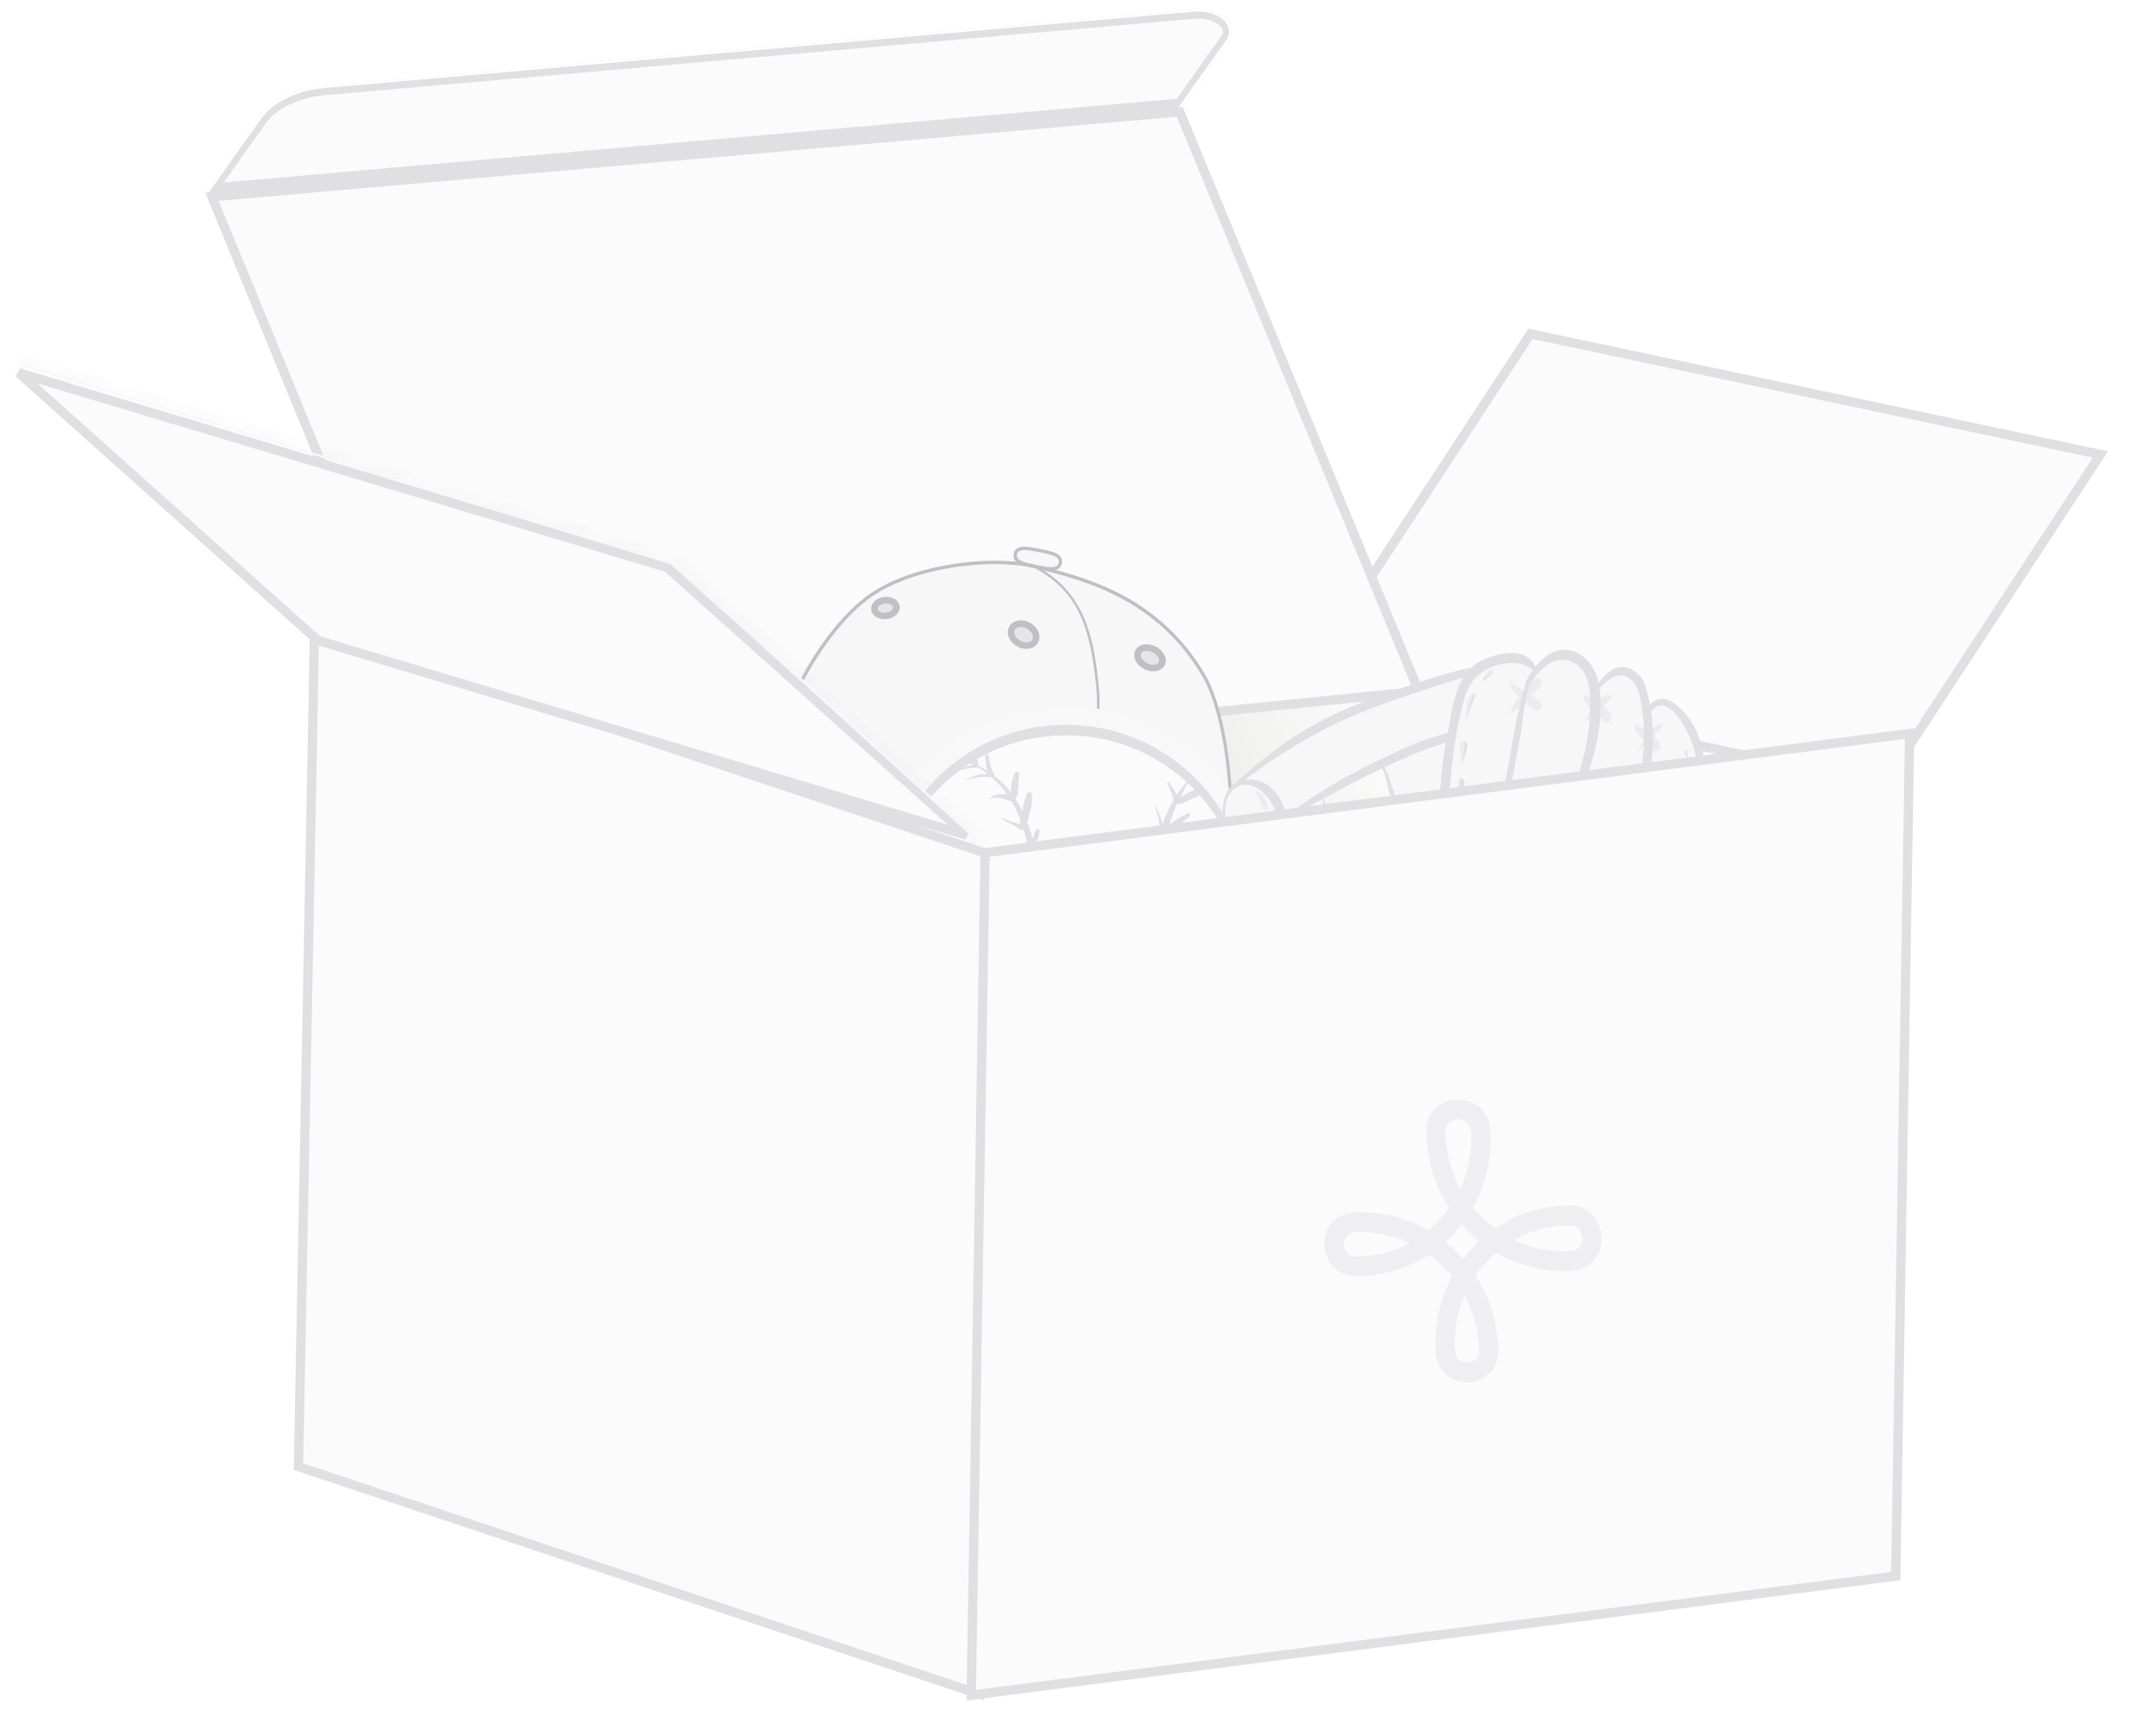 <svg width="116" height="92" viewBox="0 0 116 92" fill="none" xmlns="http://www.w3.org/2000/svg">
<path d="M39.973 40.573L62.754 51.466L75.669 49.418V34.919L39.973 40.573Z" fill="url(#paint0_linear_5527_912)"/>
<path d="M75.669 34.919V49.418L98.448 45.811L75.669 34.919Z" fill="url(#paint1_linear_5527_912)"/>
<path d="M75.669 34.919V49.418L98.448 45.811L75.669 34.919Z" fill="url(#paint2_linear_5527_912)"/>
<path d="M82.346 17.963L113.008 24.454L101.358 42.222L70.696 35.734L82.346 17.963Z" fill="#FBFBFB" stroke="#E0DFE2" stroke-width="0.5"/>
<path d="M63.45 5.553L11.521 10.116L14.086 6.499L14.086 6.499C14.697 5.636 15.966 5.003 17.483 4.87L17.483 4.87L64.258 0.76C64.258 0.76 64.258 0.76 64.258 0.76C64.916 0.704 65.469 0.901 65.779 1.18C65.933 1.318 66.019 1.468 66.044 1.611C66.069 1.749 66.041 1.903 65.924 2.069L63.45 5.553Z" fill="#FBFBFB" stroke="#E0DFE2" stroke-width="0.5"/>
<path d="M66.128 2.213L63.587 5.792L63.38 5.809L65.968 2.165C66.215 1.822 66.176 1.439 65.873 1.122C65.565 0.805 65.05 0.617 64.488 0.617C64.414 0.617 64.336 0.617 64.263 0.625L17.484 4.735C15.973 4.869 14.683 5.492 14.038 6.403L11.203 10.393L11 10.41L13.878 6.354C14.549 5.412 15.899 4.758 17.462 4.621L64.237 0.511C65.665 0.385 66.738 1.351 66.128 2.21V2.213Z" fill="white"/>
<path d="M63.631 5.792L76.697 37.413L76.654 37.424L63.423 5.809" fill="white"/>
<path d="M24.483 42.412L11.404 10.589L63.474 6.014L76.338 37.198L24.483 42.412Z" fill="#FBFBFB" stroke="#E0DFE2" stroke-width="0.5"/>
<g filter="url(#filter0_d_5527_912)">
<path d="M59.755 22.488C60.425 22.621 60.965 22.728 61.051 22.296C61.138 21.864 60.597 21.753 59.931 21.619C59.265 21.485 58.722 21.379 58.635 21.811C58.55 22.247 59.089 22.354 59.755 22.488ZM68.712 28.247C66.214 24.134 62.409 23.112 59.621 22.464C57.226 21.908 52.83 22.432 50.518 24.269C48.137 26.159 45.428 30.758 45.459 34.657C44.033 35.158 38.164 38.227 38.31 39.167C38.421 40.341 40.886 39.831 42.749 38.884C43.082 38.976 43.44 39.089 43.821 39.235C46.906 40.431 49.492 44.471 53.054 44.801C56.382 45.108 59.536 42.524 63.124 39.106L63.117 39.108C65.098 39.546 69.609 40.291 69.687 40.071C70.68 37.707 70.288 30.839 68.711 28.243L68.712 28.247Z" fill="#F7F7F8"/>
<g opacity="0.4">
<path d="M38.314 39.166C38.392 40.318 40.757 39.881 42.753 38.883C39.285 37.942 38.501 39.866 38.314 39.166Z" fill="#C0BFC5"/>
</g>
<g opacity="0.3">
<path d="M66.51 27.715C66.384 27.964 65.998 28.02 65.647 27.843C65.296 27.665 65.116 27.318 65.242 27.069C65.367 26.82 65.753 26.764 66.101 26.943C66.452 27.121 66.632 27.467 66.506 27.717L66.51 27.715Z" fill="#C0BFC5"/>
</g>
<g opacity="0.3">
<path d="M59.694 26.495C59.549 26.76 59.147 26.817 58.807 26.623C58.463 26.43 58.305 26.063 58.454 25.797C58.601 25.537 58.998 25.477 59.342 25.67C59.686 25.863 59.844 26.23 59.694 26.495Z" fill="#C0BFC5"/>
</g>
<g opacity="0.3">
<path d="M52.231 24.646C52.258 24.875 52.013 25.095 51.688 25.134C51.362 25.172 51.073 25.015 51.045 24.782C51.018 24.549 51.264 24.333 51.589 24.294C51.914 24.255 52.204 24.413 52.231 24.646Z" fill="#C0BFC5"/>
</g>
<path d="M69.292 40.197C68.108 40.136 64.43 39.513 62.838 39.135C62.281 39.004 60.956 38.554 59.276 37.985C56.015 36.88 51.547 35.367 49.121 34.96C48.551 34.863 47.93 34.797 47.274 34.764C46.504 34.725 45.885 34.738 45.553 34.745L45.374 34.75L45.373 34.662C45.34 30.851 47.977 26.177 50.466 24.203C52.428 22.644 55.822 22.067 58.143 22.184C58.698 22.215 59.202 22.281 59.642 22.381C62.803 23.116 66.378 24.232 68.789 28.203C70.395 30.847 70.758 37.763 69.771 40.108C69.743 40.194 69.628 40.213 69.296 40.196L69.292 40.197ZM47.284 34.589C47.945 34.625 48.57 34.69 49.148 34.788C51.592 35.197 56.066 36.716 59.332 37.823C61.008 38.393 62.332 38.84 62.88 38.97C64.467 39.345 68.124 39.968 69.303 40.026C69.508 40.038 69.588 40.027 69.62 40.024C70.582 37.678 70.221 30.899 68.64 28.301C66.266 24.388 62.73 23.288 59.6 22.559C59.172 22.459 58.677 22.394 58.132 22.368C55.84 22.249 52.497 22.816 50.576 24.349C48.143 26.282 45.56 30.837 45.553 34.578C45.888 34.569 46.507 34.557 47.287 34.597L47.284 34.589Z" fill="#C0BFC5"/>
<path d="M69.627 39.494L69.512 39.489L69.514 39.4L69.629 39.406C69.799 39.413 69.834 39.405 69.837 39.404L69.888 39.478C69.869 39.493 69.829 39.511 69.624 39.499L69.627 39.494ZM69.334 39.472C69.231 39.462 69.113 39.449 68.982 39.432L68.993 39.345C69.119 39.359 69.237 39.372 69.345 39.384L69.334 39.472ZM68.806 39.41C68.698 39.398 68.579 39.381 68.456 39.366L68.467 39.278C68.59 39.294 68.709 39.311 68.818 39.323L68.806 39.41ZM68.28 39.34C68.166 39.326 68.051 39.307 67.931 39.287L67.942 39.199C68.062 39.22 68.18 39.233 68.29 39.249L68.279 39.336L68.28 39.34ZM67.754 39.261C67.639 39.243 67.524 39.225 67.406 39.208L67.42 39.119C67.539 39.136 67.656 39.158 67.769 39.172L67.754 39.261ZM67.233 39.181C67.118 39.163 67.003 39.145 66.886 39.123L66.901 39.034C67.02 39.051 67.136 39.072 67.248 39.092L67.233 39.181ZM66.71 39.097L66.363 39.039L66.378 38.95L66.725 39.008L66.71 39.097ZM66.185 39.009C66.07 38.991 65.954 38.969 65.838 38.947L65.852 38.858C65.969 38.88 66.084 38.898 66.199 38.916L66.184 39.005L66.185 39.009ZM65.665 38.92C65.548 38.898 65.433 38.88 65.317 38.858L65.332 38.769C65.448 38.791 65.559 38.811 65.68 38.831L65.665 38.92ZM65.143 38.827C65.026 38.806 64.91 38.784 64.795 38.766L64.81 38.677C64.926 38.699 65.038 38.718 65.158 38.739L65.143 38.827ZM64.62 38.731C64.503 38.709 64.387 38.687 64.274 38.664L64.29 38.579C64.402 38.598 64.519 38.624 64.636 38.646L64.62 38.731ZM64.099 38.629C63.977 38.605 63.866 38.586 63.753 38.563L63.769 38.477C63.882 38.501 63.998 38.523 64.115 38.544L64.099 38.629ZM63.581 38.523C63.459 38.499 63.345 38.472 63.232 38.449L63.252 38.362C63.361 38.387 63.477 38.408 63.595 38.434L63.579 38.519L63.581 38.523ZM63.061 38.413C62.988 38.396 62.916 38.38 62.852 38.365C62.81 38.354 62.764 38.341 62.717 38.328L62.739 38.246C62.789 38.257 62.831 38.272 62.873 38.282C62.937 38.297 63.005 38.315 63.082 38.33L63.062 38.416L63.061 38.413ZM62.542 38.281C62.439 38.25 62.328 38.218 62.201 38.179L62.229 38.094C62.352 38.135 62.464 38.166 62.567 38.197L62.542 38.281ZM62.035 38.125C61.927 38.091 61.818 38.054 61.699 38.013L61.727 37.927C61.846 37.965 61.958 38.001 62.064 38.039L62.035 38.125ZM61.533 37.958C61.429 37.923 61.315 37.884 61.201 37.845L61.229 37.759C61.347 37.797 61.458 37.838 61.562 37.873L61.533 37.958ZM61.03 37.788L60.698 37.674L60.726 37.589L61.06 37.706L61.031 37.791L61.03 37.788ZM60.531 37.616L60.545 37.573L60.522 37.615L60.198 37.502L60.227 37.417L60.55 37.529L60.55 37.575L60.532 37.62L60.531 37.616ZM60.031 37.444L59.697 37.327L59.726 37.242L60.06 37.359L60.031 37.444ZM59.532 37.272L59.198 37.155L59.227 37.07L59.56 37.187L59.532 37.272ZM59.032 37.101L58.698 36.984L58.727 36.898L59.061 37.015L59.032 37.101ZM58.533 36.929L58.199 36.812L58.227 36.727L58.561 36.844L58.533 36.929ZM58.033 36.757L57.701 36.644L57.729 36.559L58.062 36.672L58.033 36.757ZM57.534 36.586L57.201 36.472L57.23 36.387L57.562 36.5L57.534 36.586ZM57.034 36.414C56.921 36.378 56.811 36.337 56.702 36.3L56.73 36.215C56.841 36.256 56.954 36.291 57.063 36.328L57.034 36.414ZM56.532 36.247C56.42 36.211 56.309 36.171 56.196 36.135L56.225 36.05C56.338 36.085 56.448 36.126 56.561 36.162L56.532 36.247ZM56.031 36.08C55.918 36.045 55.807 36.004 55.694 35.968L55.723 35.883C55.836 35.919 55.945 35.956 56.059 35.995L56.031 36.08ZM55.529 35.914L55.19 35.807L55.219 35.721L55.557 35.828L55.529 35.914ZM55.024 35.752L54.686 35.645L54.714 35.56L55.053 35.667L55.024 35.752ZM54.521 35.594C54.408 35.559 54.296 35.523 54.183 35.487L54.211 35.402C54.323 35.434 54.437 35.473 54.55 35.509L54.521 35.594ZM54.015 35.438C53.903 35.406 53.789 35.366 53.677 35.334L53.706 35.249C53.817 35.281 53.93 35.316 54.043 35.352L54.018 35.436L54.015 35.438ZM53.509 35.285C53.396 35.249 53.285 35.217 53.173 35.185L53.198 35.101C53.31 35.133 53.422 35.169 53.534 35.201L53.509 35.285ZM53.005 35.135C52.892 35.1 52.778 35.073 52.669 35.036L52.694 34.952C52.806 34.984 52.921 35.014 53.034 35.05L53.009 35.134L53.005 35.135ZM52.495 34.993C52.38 34.962 52.268 34.93 52.153 34.899L52.178 34.815C52.289 34.847 52.404 34.878 52.52 34.908L52.495 34.993ZM51.986 34.853C51.871 34.823 51.757 34.796 51.645 34.764L51.666 34.681C51.776 34.709 51.892 34.74 52.007 34.771L51.986 34.853ZM51.475 34.719C51.361 34.693 51.245 34.662 51.135 34.634L51.155 34.547C51.265 34.575 51.38 34.606 51.498 34.632L51.477 34.714L51.475 34.719ZM50.962 34.594C50.843 34.565 50.729 34.538 50.62 34.513L50.64 34.427C50.754 34.454 50.867 34.477 50.982 34.508L50.962 34.594ZM50.449 34.477C50.331 34.452 50.218 34.429 50.105 34.406L50.121 34.32C50.234 34.344 50.352 34.369 50.47 34.395L50.45 34.481L50.449 34.477ZM49.931 34.375C49.814 34.349 49.695 34.332 49.584 34.313L49.598 34.224C49.71 34.243 49.83 34.264 49.946 34.286L49.93 34.371L49.931 34.375ZM49.411 34.286C49.326 34.27 49.243 34.261 49.164 34.251L49.064 34.24L49.075 34.153L49.175 34.163C49.256 34.177 49.339 34.189 49.427 34.2L49.412 34.289L49.411 34.286ZM45.487 34.07L45.477 33.982C45.546 33.974 45.63 33.966 45.729 33.96L45.735 34.05C45.641 34.054 45.556 34.063 45.491 34.069L45.487 34.07ZM48.889 34.218C48.772 34.205 48.658 34.19 48.541 34.177L48.551 34.09C48.668 34.099 48.785 34.112 48.9 34.13L48.889 34.218ZM45.905 34.045L45.904 33.957C46.011 33.953 46.128 33.954 46.258 33.954L46.259 34.042C46.13 34.041 46.016 34.039 45.91 34.047L45.905 34.045ZM48.362 34.156C48.244 34.143 48.128 34.134 48.012 34.125L48.014 34.036C48.132 34.049 48.252 34.057 48.369 34.07L48.358 34.158L48.362 34.156ZM46.432 34.044L46.434 33.955C46.542 33.955 46.661 33.959 46.783 33.962L46.781 34.051C46.661 34.043 46.54 34.043 46.432 34.044ZM47.836 34.111C47.716 34.103 47.599 34.094 47.483 34.084L47.485 33.996C47.6 34.001 47.72 34.01 47.838 34.023L47.836 34.111ZM46.96 34.059L46.962 33.97L47.192 33.982L47.311 33.986L47.308 34.075L47.19 34.07L46.96 34.059Z" fill="#C0BFC5"/>
<path d="M61.754 38.717L61.624 38.683C62.253 36.304 63.245 31.568 62.978 28.914C62.657 25.748 62.02 23.792 59.587 22.522L59.65 22.404C62.382 23.824 62.85 26.286 63.114 28.896C63.385 31.573 62.386 36.325 61.757 38.716L61.754 38.717Z" fill="#C0BFC5"/>
<path d="M53.284 44.908C53.203 44.903 53.126 44.901 53.044 44.892C50.948 44.7 49.188 43.239 47.491 41.823C46.246 40.792 45.071 39.816 43.793 39.32C40.854 38.182 39.48 38.915 38.822 39.268C38.601 39.387 38.467 39.459 38.355 39.402C38.268 39.358 38.24 39.255 38.232 39.182C38.07 38.139 44.053 35.059 45.439 34.576L45.498 34.744C43.796 35.341 38.279 38.342 38.406 39.154C38.416 39.23 38.437 39.244 38.437 39.244C38.471 39.257 38.623 39.178 38.742 39.112C39.373 38.777 40.845 37.988 43.86 39.154C45.167 39.661 46.349 40.643 47.606 41.687C49.283 43.08 51.024 44.522 53.065 44.713C56.468 45.032 59.74 42.214 63.068 39.041L63.189 39.17C59.907 42.293 56.679 45.083 53.288 44.907L53.284 44.908Z" fill="#C0BFC5"/>
<path d="M39.291 39.935C39.023 39.921 38.796 39.871 38.615 39.772C38.38 39.641 38.247 39.441 38.218 39.179L38.393 39.164C38.411 39.37 38.513 39.519 38.696 39.622C39.451 40.034 41.326 39.514 42.702 38.809L42.781 38.965C41.646 39.543 40.237 39.984 39.282 39.934L39.291 39.935Z" fill="#C0BFC5"/>
<path d="M53.469 43.827C53.349 43.819 53.226 43.803 53.113 43.78L53.13 43.695C53.241 43.714 53.356 43.733 53.471 43.738L53.469 43.827ZM53.647 43.835L53.65 43.747C53.758 43.746 53.878 43.742 53.992 43.735L53.999 43.825C53.877 43.834 53.757 43.839 53.644 43.837L53.647 43.835ZM52.937 43.742L52.899 43.73C52.798 43.703 52.699 43.671 52.601 43.642L52.629 43.557C52.727 43.585 52.826 43.617 52.928 43.645L52.964 43.653L52.943 43.735L52.937 43.742ZM54.176 43.804L54.166 43.716C54.278 43.702 54.392 43.682 54.511 43.662L54.528 43.748C54.407 43.773 54.288 43.79 54.176 43.804ZM54.699 43.709L54.677 43.624C54.785 43.599 54.9 43.567 55.014 43.535L55.043 43.617C54.926 43.654 54.807 43.683 54.699 43.709ZM52.428 43.59C52.315 43.554 52.201 43.515 52.094 43.473L52.122 43.388C52.233 43.429 52.342 43.465 52.455 43.501L52.426 43.587L52.428 43.59ZM51.927 43.415C51.815 43.37 51.708 43.328 51.6 43.283L51.634 43.2C51.738 43.247 51.849 43.287 51.961 43.332L51.931 43.413L51.927 43.415ZM55.209 43.567L55.179 43.481C55.287 43.443 55.399 43.404 55.511 43.365L55.539 43.447C55.428 43.486 55.316 43.525 55.208 43.563L55.209 43.567ZM51.433 43.212C51.324 43.162 51.218 43.112 51.114 43.065L51.154 42.988C51.256 43.04 51.364 43.086 51.473 43.135L51.44 43.218L51.433 43.212ZM55.706 43.384L55.675 43.298C55.778 43.258 55.886 43.208 55.992 43.162L56.028 43.242C55.92 43.292 55.809 43.335 55.704 43.38L55.706 43.384ZM50.952 42.984C50.844 42.929 50.741 42.873 50.638 42.818L50.678 42.741C50.778 42.798 50.881 42.854 50.986 42.904L50.946 42.981L50.952 42.984ZM56.191 43.172L56.151 43.094C56.259 43.043 56.359 42.995 56.465 42.938L56.505 43.016C56.398 43.07 56.29 43.12 56.186 43.169L56.191 43.172ZM50.487 42.733C50.382 42.673 50.283 42.616 50.184 42.55L50.233 42.475C50.33 42.537 50.431 42.597 50.534 42.653L50.489 42.728L50.487 42.733ZM56.669 42.937L56.629 42.859C56.732 42.806 56.834 42.749 56.939 42.692L56.982 42.768C56.877 42.826 56.776 42.883 56.673 42.936L56.669 42.937ZM50.034 42.457C49.934 42.396 49.839 42.329 49.74 42.263L49.791 42.191C49.885 42.258 49.982 42.32 50.084 42.385L50.039 42.459L50.034 42.457ZM57.131 42.679L57.087 42.602C57.188 42.545 57.289 42.485 57.389 42.425L57.436 42.5C57.332 42.562 57.232 42.622 57.132 42.682L57.131 42.679ZM49.592 42.16C49.493 42.095 49.401 42.022 49.306 41.955L49.356 41.883C49.449 41.956 49.543 42.023 49.642 42.089L49.592 42.16ZM57.582 42.403L57.534 42.328C57.633 42.264 57.733 42.203 57.832 42.139L57.883 42.214C57.785 42.278 57.686 42.342 57.587 42.406L57.582 42.403ZM49.163 41.846C49.068 41.776 48.975 41.703 48.887 41.63L48.942 41.56C49.034 41.633 49.126 41.705 49.221 41.772L49.166 41.842L49.163 41.846ZM58.029 42.116L57.978 42.042C58.075 41.975 58.17 41.912 58.268 41.844L58.319 41.918C58.222 41.986 58.128 42.052 58.025 42.118L58.029 42.116ZM48.745 41.525C48.653 41.453 48.559 41.377 48.471 41.303L48.527 41.238C48.616 41.311 48.709 41.387 48.802 41.459L48.747 41.529L48.745 41.525ZM58.464 41.817L58.414 41.747C58.511 41.679 58.604 41.609 58.697 41.543L58.747 41.613C58.651 41.684 58.557 41.751 58.461 41.822L58.464 41.817ZM48.331 41.19C48.242 41.116 48.148 41.04 48.059 40.963L48.115 40.897C48.203 40.971 48.297 41.047 48.387 41.124L48.331 41.19ZM58.889 41.505L58.839 41.434C58.935 41.363 59.028 41.293 59.12 41.223L59.174 41.292C59.081 41.362 58.987 41.437 58.894 41.507L58.889 41.505ZM47.923 40.852C47.835 40.778 47.741 40.702 47.653 40.629L47.709 40.563C47.803 40.639 47.891 40.712 47.98 40.786L47.923 40.852ZM59.311 41.181L59.257 41.112C59.348 41.038 59.44 40.964 59.532 40.894L59.586 40.963C59.494 41.037 59.403 41.111 59.311 41.181ZM47.52 40.513C47.431 40.439 47.338 40.363 47.245 40.291L47.3 40.221C47.393 40.294 47.486 40.37 47.575 40.443L47.518 40.509L47.52 40.513ZM59.728 40.846L59.675 40.777C59.766 40.703 59.857 40.629 59.947 40.552L60.004 40.62C59.914 40.697 59.827 40.77 59.732 40.845L59.728 40.846ZM47.111 40.183C47.019 40.111 46.927 40.039 46.832 39.972L46.882 39.9C46.978 39.971 47.07 40.043 47.163 40.115L47.108 40.185L47.111 40.183ZM46.691 39.867C46.596 39.8 46.501 39.733 46.405 39.662L46.455 39.59C46.554 39.656 46.65 39.726 46.741 39.795L46.691 39.867ZM60.136 40.506L60.079 40.439C60.169 40.361 60.259 40.283 60.345 40.207L60.402 40.275C60.316 40.351 60.226 40.429 60.136 40.506ZM46.258 39.563C46.159 39.497 46.062 39.435 45.961 39.374L46.01 39.299C46.111 39.359 46.209 39.425 46.308 39.491L46.258 39.563ZM60.532 40.158L60.471 40.092L60.732 39.858L60.792 39.92C60.707 40 60.621 40.077 60.529 40.159L60.532 40.158ZM45.813 39.284C45.715 39.222 45.612 39.166 45.509 39.111L45.549 39.034C45.654 39.093 45.753 39.151 45.854 39.211L45.809 39.286L45.813 39.284ZM45.353 39.023C45.251 38.971 45.148 38.916 45.042 38.865L45.082 38.788C45.189 38.843 45.295 38.893 45.398 38.949L45.354 39.027L45.353 39.023ZM60.921 39.8L60.861 39.737C60.95 39.656 61.035 39.576 61.115 39.493L61.174 39.556C61.093 39.635 61.008 39.715 60.917 39.801L60.921 39.8ZM44.881 38.788C44.777 38.74 44.667 38.691 44.559 38.645L44.593 38.562C44.705 38.607 44.81 38.658 44.915 38.705L44.88 38.784L44.881 38.788ZM38.935 38.375L38.905 38.289C39.003 38.246 39.115 38.207 39.234 38.165L39.263 38.247C39.143 38.289 39.032 38.328 38.932 38.367L38.935 38.375ZM44.402 38.579C44.295 38.537 44.189 38.495 44.078 38.455L44.107 38.369C44.221 38.409 44.328 38.451 44.44 38.495L44.41 38.577L44.402 38.579ZM61.307 39.434L61.244 39.373C61.331 39.288 61.414 39.204 61.494 39.122L61.558 39.183C61.478 39.266 61.394 39.349 61.307 39.434ZM39.431 38.205L39.41 38.12C39.521 38.09 39.639 38.056 39.756 38.032L39.777 38.117C39.661 38.145 39.546 38.173 39.437 38.207L39.431 38.205ZM43.911 38.396C43.802 38.359 43.693 38.322 43.576 38.288L43.605 38.203C43.718 38.238 43.831 38.274 43.941 38.315L43.913 38.4L43.911 38.396ZM39.944 38.079L39.926 37.993C40.039 37.97 40.158 37.95 40.273 37.934L40.287 38.021C40.171 38.037 40.054 38.061 39.94 38.08L39.944 38.079ZM43.412 38.237C43.3 38.205 43.185 38.174 43.076 38.15L43.096 38.063C43.21 38.09 43.325 38.121 43.441 38.152L43.416 38.236L43.412 38.237ZM40.463 37.997L40.453 37.909C40.569 37.893 40.691 37.884 40.804 37.873L40.81 37.963C40.692 37.971 40.579 37.982 40.462 37.993L40.463 37.997ZM42.903 38.11C42.791 38.087 42.673 38.062 42.558 38.044L42.573 37.955C42.688 37.973 42.805 37.998 42.922 38.02L42.906 38.105L42.903 38.11ZM61.681 39.056L61.617 38.995C61.703 38.906 61.782 38.82 61.858 38.739L61.925 38.799C61.849 38.88 61.77 38.966 61.682 39.06L61.681 39.056ZM40.988 37.955L40.981 37.865C41.096 37.858 41.217 37.858 41.338 37.857L41.339 37.944C41.222 37.944 41.106 37.947 40.99 37.95L40.988 37.955ZM42.386 38.02C42.268 38.003 42.15 37.99 42.038 37.979L42.04 37.891C42.157 37.904 42.279 37.916 42.398 37.932L42.386 38.02ZM41.512 37.947L41.514 37.858C41.586 37.862 41.659 37.866 41.739 37.867L41.866 37.872L41.864 37.961L41.719 37.953C41.647 37.95 41.583 37.947 41.515 37.945L41.512 37.947Z" fill="#C0BFC5"/>
<path d="M53.63 43.001L53.633 42.912C53.744 42.919 53.86 42.916 53.978 42.908L53.985 42.998C53.862 43.007 53.741 43.008 53.628 43.006L53.63 43.001ZM53.454 42.987C53.331 42.972 53.215 42.95 53.103 42.918L53.128 42.834C53.235 42.864 53.351 42.886 53.469 42.898L53.458 42.986L53.454 42.987ZM54.166 42.98L54.156 42.891C54.265 42.878 54.383 42.858 54.499 42.83L54.516 42.916C54.396 42.941 54.281 42.96 54.165 42.976L54.166 42.98ZM52.932 42.87C52.819 42.834 52.705 42.795 52.599 42.757L52.629 42.675C52.738 42.712 52.849 42.752 52.962 42.788L52.933 42.873L52.932 42.87ZM54.692 42.879L54.67 42.794C54.781 42.764 54.892 42.733 55.005 42.698L55.035 42.784C54.919 42.824 54.805 42.856 54.694 42.886L54.692 42.879ZM52.435 42.693C52.324 42.652 52.216 42.607 52.104 42.562L52.138 42.479C52.245 42.521 52.353 42.567 52.463 42.608L52.433 42.689L52.435 42.693ZM55.205 42.72L55.176 42.638C55.284 42.6 55.394 42.557 55.499 42.512L55.528 42.593C55.423 42.639 55.312 42.682 55.205 42.72ZM51.944 42.497C51.834 42.448 51.726 42.402 51.62 42.352L51.655 42.272C51.76 42.319 51.869 42.369 51.975 42.419L51.941 42.502L51.944 42.497ZM55.696 42.522L55.659 42.443C55.765 42.398 55.871 42.343 55.979 42.293L56.019 42.371C55.912 42.425 55.805 42.475 55.701 42.525L55.696 42.522ZM51.461 42.278C51.354 42.224 51.248 42.173 51.145 42.117L51.189 42.039C51.291 42.091 51.394 42.147 51.499 42.197L51.459 42.274L51.461 42.278ZM50.99 42.033C50.886 41.974 50.786 41.917 50.687 41.86L50.731 41.785C50.831 41.843 50.932 41.903 51.035 41.959L50.995 42.036L50.99 42.033ZM56.171 42.292L56.131 42.214C56.234 42.162 56.335 42.105 56.441 42.047L56.484 42.124C56.379 42.182 56.278 42.238 56.175 42.291L56.171 42.292ZM50.533 41.767C50.432 41.707 50.335 41.645 50.233 41.58L50.278 41.506C50.375 41.568 50.477 41.632 50.578 41.693L50.529 41.769L50.533 41.767ZM56.634 42.038L56.59 41.961C56.692 41.905 56.792 41.844 56.891 41.78L56.938 41.856C56.834 41.917 56.734 41.978 56.634 42.038ZM50.083 41.486C49.984 41.42 49.886 41.355 49.791 41.288L49.841 41.216C49.936 41.283 50.033 41.345 50.131 41.411L50.081 41.483L50.083 41.486ZM57.086 41.766L57.039 41.691C57.138 41.627 57.238 41.566 57.335 41.499L57.386 41.573C57.288 41.637 57.19 41.705 57.09 41.765L57.086 41.766ZM49.647 41.188C49.549 41.122 49.453 41.051 49.362 40.982L49.412 40.91C49.507 40.978 49.603 41.048 49.697 41.116L49.647 41.188ZM57.531 41.472L57.48 41.398C57.577 41.33 57.671 41.264 57.769 41.196L57.818 41.266C57.721 41.334 57.623 41.402 57.529 41.468L57.531 41.472ZM49.215 40.875C49.12 40.804 49.027 40.732 48.935 40.66L48.99 40.59C49.082 40.662 49.177 40.73 49.273 40.8L49.223 40.872L49.215 40.875ZM57.959 41.167L57.909 41.096C58.003 41.03 58.099 40.959 58.192 40.888L58.242 40.959C58.145 41.03 58.053 41.1 57.959 41.167ZM48.794 40.555C48.701 40.483 48.605 40.412 48.517 40.338L48.572 40.269C48.664 40.341 48.756 40.413 48.849 40.485L48.794 40.555ZM58.387 40.849L58.334 40.78C58.43 40.709 58.521 40.635 58.613 40.565L58.667 40.634C58.576 40.708 58.483 40.778 58.388 40.853L58.387 40.849ZM48.375 40.233L48.099 40.017L48.154 39.947L48.43 40.164L48.375 40.233ZM58.8 40.524L58.746 40.455C58.837 40.381 58.932 40.306 59.02 40.234L59.077 40.301C58.986 40.375 58.895 40.449 58.804 40.523L58.8 40.524ZM47.956 39.908C47.863 39.836 47.767 39.765 47.676 39.697L47.731 39.627C47.824 39.699 47.92 39.77 48.008 39.843L47.953 39.913L47.956 39.908ZM47.537 39.586C47.441 39.516 47.35 39.447 47.255 39.376L47.304 39.304C47.401 39.375 47.495 39.442 47.587 39.514L47.532 39.584L47.537 39.586ZM59.214 40.191L59.157 40.123C59.248 40.049 59.338 39.971 59.424 39.895L59.481 39.963C59.395 40.039 59.305 40.117 59.214 40.191ZM47.114 39.275C47.02 39.208 46.925 39.141 46.827 39.075L46.877 39.003C46.975 39.069 47.07 39.136 47.164 39.203L47.114 39.275ZM59.615 39.845L59.558 39.777C59.652 39.698 59.738 39.622 59.822 39.542L59.883 39.608C59.797 39.684 59.708 39.762 59.618 39.84L59.615 39.845ZM46.683 38.975C46.584 38.909 46.487 38.847 46.389 38.781L46.434 38.707C46.535 38.767 46.633 38.833 46.731 38.899L46.681 38.971L46.683 38.975ZM60.014 39.491L59.953 39.425L60.214 39.191L60.273 39.254C60.187 39.33 60.102 39.41 60.01 39.493L60.014 39.491ZM46.239 38.687C46.138 38.627 46.038 38.569 45.934 38.51L45.979 38.436C46.083 38.495 46.184 38.556 46.285 38.617L46.236 38.692L46.239 38.687ZM45.783 38.425C45.68 38.369 45.578 38.317 45.472 38.267L45.512 38.19C45.619 38.244 45.724 38.295 45.824 38.352L45.78 38.43L45.783 38.425ZM60.401 39.129L60.342 39.067C60.434 38.984 60.519 38.904 60.6 38.825L60.66 38.888C60.582 38.966 60.493 39.047 60.401 39.129ZM45.313 38.184C45.209 38.137 45.1 38.088 44.992 38.042L45.025 37.959C45.133 38.005 45.243 38.054 45.347 38.101L45.312 38.181L45.313 38.184ZM44.835 37.976C44.727 37.93 44.616 37.89 44.507 37.853L44.535 37.767C44.645 37.804 44.755 37.845 44.867 37.889L44.837 37.971L44.835 37.976ZM60.791 38.763L60.728 38.701C60.822 38.614 60.906 38.53 60.98 38.454L61.043 38.515C60.964 38.589 60.884 38.671 60.791 38.763ZM44.34 37.794C44.231 37.757 44.119 37.725 44.006 37.69L44.031 37.606C44.144 37.641 44.259 37.672 44.368 37.709L44.34 37.794ZM40.073 37.553L40.044 37.471C40.089 37.456 40.127 37.446 40.173 37.434L40.194 37.519C40.154 37.533 40.114 37.539 40.073 37.553ZM40.365 37.48L40.347 37.394C40.457 37.372 40.575 37.352 40.698 37.333L40.712 37.421C40.593 37.437 40.478 37.457 40.369 37.478L40.365 37.48ZM43.836 37.645C43.725 37.617 43.611 37.59 43.494 37.564L43.514 37.478C43.631 37.504 43.745 37.531 43.857 37.562L43.836 37.645ZM43.322 37.529C43.21 37.505 43.094 37.487 42.979 37.469L42.994 37.38C43.113 37.397 43.229 37.419 43.342 37.442L43.326 37.527L43.322 37.529ZM40.88 37.399L40.874 37.309C40.987 37.299 41.106 37.291 41.228 37.281L41.234 37.371C41.116 37.379 40.997 37.387 40.884 37.398L40.88 37.399ZM42.802 37.44C42.688 37.425 42.57 37.412 42.453 37.399L42.464 37.311C42.581 37.325 42.699 37.337 42.813 37.352L42.802 37.44ZM41.403 37.362L41.401 37.275C41.521 37.27 41.638 37.271 41.756 37.272L41.753 37.36C41.64 37.358 41.522 37.358 41.406 37.361L41.403 37.362ZM42.28 37.384C42.164 37.375 42.045 37.37 41.931 37.365L41.933 37.276L42.286 37.294L42.284 37.383L42.28 37.384Z" fill="#C0BFC5"/>
<path d="M53.644 42.122L53.646 42.033C53.752 42.038 53.868 42.035 53.989 42.022L53.999 42.11C53.874 42.124 53.755 42.129 53.64 42.123L53.644 42.122ZM53.462 42.106C53.413 42.098 53.363 42.087 53.313 42.075C53.246 42.061 53.179 42.038 53.115 42.023L53.14 41.939C53.205 41.958 53.271 41.977 53.334 41.992C53.381 42.005 53.425 42.011 53.473 42.019L53.459 42.107L53.462 42.106ZM54.176 42.09L54.162 42.002C54.269 41.986 54.385 41.958 54.499 41.926L54.52 42.011C54.399 42.045 54.283 42.073 54.175 42.086L54.176 42.09ZM52.944 41.975C52.832 41.943 52.718 41.903 52.611 41.861L52.64 41.776C52.75 41.817 52.859 41.854 52.971 41.886L52.942 41.971L52.944 41.975ZM54.694 41.958L54.666 41.876C54.777 41.837 54.885 41.799 54.997 41.76L55.026 41.841C54.915 41.884 54.8 41.925 54.694 41.958ZM52.441 41.795C52.33 41.751 52.222 41.705 52.114 41.66L52.147 41.577C52.252 41.624 52.363 41.668 52.47 41.71L52.44 41.792L52.441 41.795ZM55.193 41.77L55.164 41.688C55.266 41.644 55.375 41.597 55.478 41.545L55.518 41.623C55.41 41.673 55.302 41.723 55.195 41.765L55.193 41.77ZM51.954 41.586C51.844 41.537 51.739 41.486 51.636 41.43L51.676 41.353C51.778 41.406 51.884 41.46 51.989 41.507L51.954 41.586ZM51.481 41.347C51.377 41.291 51.277 41.23 51.172 41.171L51.217 41.096C51.318 41.157 51.421 41.213 51.521 41.27L51.477 41.348L51.481 41.347ZM55.676 41.55L55.636 41.472C55.739 41.419 55.842 41.367 55.947 41.309L55.987 41.387C55.882 41.445 55.775 41.499 55.672 41.551L55.676 41.55ZM51.02 41.082C50.919 41.021 50.821 40.955 50.723 40.893L50.773 40.821C50.872 40.887 50.969 40.949 51.07 41.01L51.021 41.086L51.02 41.082ZM56.142 41.303L56.098 41.226C56.199 41.17 56.299 41.11 56.4 41.049L56.447 41.125C56.347 41.185 56.243 41.247 56.142 41.303ZM50.572 40.796C50.474 40.73 50.379 40.663 50.284 40.596L50.334 40.524C50.429 40.591 50.527 40.657 50.626 40.722L50.576 40.794L50.572 40.796ZM56.599 41.034L56.552 40.958C56.652 40.898 56.751 40.834 56.849 40.77L56.901 40.844C56.802 40.908 56.703 40.972 56.603 41.032L56.599 41.034ZM50.139 40.492C50.044 40.425 49.949 40.354 49.856 40.282L49.911 40.212C50.007 40.283 50.102 40.35 50.194 40.422L50.144 40.494L50.139 40.492ZM57.046 40.747L56.995 40.673C57.094 40.609 57.191 40.541 57.286 40.478L57.338 40.553C57.24 40.62 57.141 40.684 57.046 40.747ZM49.715 40.177C49.619 40.106 49.528 40.038 49.434 39.962L49.489 39.892C49.581 39.964 49.678 40.035 49.77 40.107L49.715 40.177ZM57.486 40.45L57.435 40.376C57.532 40.309 57.63 40.241 57.722 40.171L57.772 40.241C57.678 40.307 57.582 40.379 57.484 40.447L57.486 40.45ZM49.298 39.859L49.019 39.648L49.074 39.578L49.353 39.789L49.298 39.859ZM57.918 40.144L57.868 40.074C57.964 40.002 58.06 39.931 58.15 39.866L58.2 39.936C58.104 40.007 58.011 40.078 57.918 40.144ZM48.876 39.539C48.783 39.467 48.689 39.399 48.593 39.329L48.648 39.259C48.744 39.33 48.836 39.402 48.928 39.474L48.873 39.544L48.876 39.539ZM58.342 39.828L58.292 39.757C58.387 39.682 58.48 39.612 58.572 39.542L58.626 39.611C58.533 39.681 58.442 39.755 58.346 39.826L58.342 39.828ZM48.455 39.222C48.359 39.151 48.264 39.084 48.17 39.017L48.22 38.945C48.315 39.012 48.41 39.083 48.503 39.155L48.453 39.227L48.455 39.222ZM58.76 39.505L58.706 39.436C58.801 39.361 58.892 39.287 58.981 39.218L59.035 39.287C58.946 39.356 58.852 39.435 58.76 39.505ZM48.026 38.917C47.931 38.85 47.833 38.784 47.734 38.718L47.784 38.646C47.883 38.712 47.977 38.779 48.072 38.846L48.022 38.918L48.026 38.917ZM47.59 38.618C47.493 38.556 47.395 38.49 47.294 38.43L47.343 38.354C47.444 38.415 47.542 38.48 47.641 38.546L47.59 38.618ZM59.17 39.173L59.113 39.105C59.208 39.03 59.298 38.952 59.385 38.88L59.442 38.948C59.355 39.02 59.264 39.094 59.17 39.173ZM47.144 38.336C47.047 38.274 46.944 38.218 46.843 38.157L46.888 38.083C46.993 38.142 47.092 38.199 47.189 38.261L47.141 38.337L47.144 38.336ZM59.578 38.833L59.52 38.765C59.614 38.687 59.704 38.609 59.788 38.538L59.845 38.605C59.761 38.677 59.671 38.754 59.578 38.833ZM46.691 38.069C46.591 38.011 46.488 37.956 46.382 37.905L46.422 37.828C46.529 37.883 46.632 37.938 46.736 37.994L46.696 38.071L46.691 38.069ZM46.225 37.826C46.123 37.774 46.017 37.724 45.908 37.674L45.947 37.594C46.056 37.643 46.162 37.694 46.267 37.745L46.227 37.821L46.225 37.826ZM59.984 38.49L59.927 38.422L60.193 38.191L60.25 38.258L59.984 38.49ZM45.75 37.604C45.645 37.557 45.535 37.517 45.427 37.471L45.457 37.389C45.568 37.434 45.676 37.48 45.785 37.525L45.751 37.608L45.75 37.604ZM45.262 37.407C45.152 37.367 45.046 37.329 44.933 37.293L44.962 37.208C45.076 37.247 45.185 37.284 45.296 37.325L45.266 37.406L45.262 37.407ZM44.763 37.236C44.654 37.199 44.542 37.167 44.427 37.136L44.452 37.052C44.567 37.083 44.68 37.119 44.793 37.154L44.764 37.239L44.763 37.236ZM41.025 36.955L41.004 36.87C41.043 36.861 41.081 36.852 41.127 36.84L41.145 36.926C41.102 36.936 41.059 36.943 41.025 36.955ZM44.259 37.087C44.148 37.058 44.034 37.032 43.915 37.002L43.935 36.916C44.053 36.941 44.168 36.972 44.279 37L44.257 37.083L44.259 37.087ZM41.316 36.89L41.303 36.803C41.421 36.783 41.535 36.763 41.651 36.748L41.661 36.836C41.549 36.85 41.431 36.871 41.316 36.89ZM43.748 36.965C43.635 36.942 43.522 36.919 43.402 36.898L43.417 36.809C43.533 36.831 43.65 36.853 43.762 36.876L43.742 36.963L43.748 36.965ZM41.839 36.82L41.833 36.73C41.95 36.718 42.069 36.71 42.185 36.707L42.186 36.794C42.07 36.797 41.952 36.805 41.837 36.812L41.839 36.82ZM43.228 36.867C43.117 36.848 42.999 36.835 42.887 36.824L42.898 36.736C43.014 36.746 43.129 36.764 43.244 36.782L43.244 36.828L43.233 36.87L43.228 36.867ZM42.366 36.794L42.364 36.706C42.457 36.707 42.553 36.707 42.655 36.713L42.719 36.716L42.717 36.804L42.632 36.801C42.542 36.795 42.453 36.792 42.366 36.794Z" fill="#C0BFC5"/>
<path d="M60.483 22.692C60.266 22.681 60.009 22.629 59.735 22.574C59.038 22.435 58.439 22.314 58.541 21.794C58.624 21.388 59.054 21.408 59.195 21.417C59.409 21.43 59.669 21.481 59.943 21.535C60.276 21.602 60.59 21.663 60.807 21.767C61.072 21.892 61.182 22.075 61.133 22.314C61.049 22.719 60.62 22.699 60.478 22.69L60.483 22.692ZM59.19 21.595C58.824 21.577 58.745 21.697 58.721 21.831C58.653 22.16 59.077 22.262 59.771 22.403C60.036 22.456 60.289 22.509 60.493 22.517C60.859 22.535 60.938 22.415 60.966 22.28C60.998 22.122 60.928 22.017 60.738 21.929C60.542 21.835 60.237 21.775 59.917 21.712C59.652 21.658 59.399 21.605 59.195 21.597L59.19 21.595Z" fill="#C0BFC5"/>
<path d="M66.008 28.122C65.859 28.115 65.71 28.071 65.564 28.001C65.362 27.901 65.198 27.745 65.107 27.568C65.005 27.374 64.994 27.164 65.082 26.996C65.193 26.777 65.438 26.653 65.737 26.669C65.885 26.676 66.034 26.72 66.18 26.79C66.383 26.89 66.546 27.046 66.638 27.223C66.739 27.417 66.75 27.627 66.663 27.795C66.552 28.014 66.307 28.138 66.008 28.122ZM65.721 27.018C65.564 27.01 65.443 27.061 65.396 27.153C65.349 27.245 65.391 27.351 65.418 27.405C65.478 27.517 65.59 27.62 65.723 27.691C65.972 27.816 66.272 27.79 66.349 27.638C66.396 27.546 66.354 27.439 66.327 27.386C66.267 27.274 66.155 27.171 66.022 27.1C65.925 27.051 65.818 27.021 65.721 27.018Z" fill="#C0BFC5"/>
<path d="M59.176 26.912C59.018 26.904 58.864 26.858 58.723 26.778C58.525 26.668 58.37 26.5 58.286 26.308C58.198 26.105 58.206 25.889 58.303 25.713C58.429 25.488 58.679 25.367 58.976 25.38C59.134 25.387 59.288 25.433 59.429 25.514C59.627 25.624 59.782 25.791 59.866 25.983C59.954 26.187 59.946 26.403 59.849 26.579C59.723 26.803 59.473 26.924 59.176 26.912ZM58.955 25.735C58.797 25.727 58.666 25.782 58.606 25.886C58.563 25.964 58.56 26.065 58.606 26.171C58.657 26.291 58.761 26.397 58.892 26.472C58.986 26.527 59.093 26.556 59.191 26.563C59.349 26.571 59.48 26.516 59.54 26.412C59.583 26.334 59.585 26.233 59.54 26.127C59.489 26.007 59.385 25.901 59.254 25.826C59.16 25.771 59.053 25.742 58.955 25.735Z" fill="#C0BFC5"/>
<path d="M51.538 25.316C51.18 25.295 50.902 25.087 50.874 24.805C50.852 24.636 50.927 24.468 51.068 24.335C51.199 24.218 51.377 24.142 51.57 24.121C51.626 24.113 51.684 24.11 51.74 24.115C52.099 24.136 52.373 24.345 52.405 24.626C52.442 24.96 52.138 25.26 51.708 25.31C51.652 25.317 51.594 25.321 51.538 25.316ZM51.717 24.466C51.683 24.466 51.646 24.466 51.606 24.472C51.485 24.485 51.372 24.533 51.3 24.601C51.265 24.634 51.208 24.695 51.22 24.767C51.234 24.891 51.437 24.991 51.666 24.965C51.912 24.938 52.068 24.787 52.053 24.674C52.042 24.57 51.896 24.487 51.719 24.474L51.717 24.466Z" fill="#C0BFC5"/>
</g>
<g filter="url(#filter1_d_5527_912)">
<path d="M61.189 30.501C55.471 30.595 50.912 35.305 51.001 41.024C51.094 46.743 55.805 51.305 61.524 51.212C67.243 51.119 71.805 46.408 71.712 40.689C71.619 34.971 66.908 30.408 61.189 30.501Z" fill="#E0DFE2" stroke="#F8F8F8"/>
<path d="M61.517 50.808C56.206 50.895 51.83 46.66 51.743 41.349C51.657 36.037 55.892 31.661 61.207 31.575C66.518 31.488 70.894 35.723 70.98 41.038C71.067 46.349 66.832 50.725 61.521 50.812L61.517 50.808Z" fill="#FBFBFB"/>
<g style="mix-blend-mode:multiply">
<path d="M61.207 31.571C55.895 31.658 51.657 36.034 51.743 41.345C51.83 46.657 56.206 50.891 61.517 50.805C66.829 50.719 71.063 46.343 70.977 41.031C70.891 35.72 66.515 31.482 61.203 31.568L61.207 31.571ZM60.51 48.078C56.092 48.151 52.451 44.627 52.382 40.21C52.309 35.792 55.833 32.151 60.251 32.079C64.668 32.006 68.309 35.53 68.382 39.947C68.454 44.365 64.93 48.002 60.513 48.075L60.51 48.078Z" fill="#FBFBFB"/>
</g>
<path d="M59.898 41.066C59.967 40.938 60.016 40.796 60.081 40.665C60.24 40.348 60.482 40.075 60.647 39.761C60.696 39.664 60.578 39.623 60.516 39.688C60.306 39.909 60.102 40.137 59.929 40.389C59.936 40.075 59.929 39.758 59.912 39.44C60.116 39.002 60.347 38.577 60.544 38.132C60.596 38.018 60.454 37.949 60.385 38.042C60.219 38.26 60.023 38.515 59.86 38.788C59.819 38.411 59.76 38.035 59.684 37.663C59.781 37.345 59.892 37.045 59.933 36.71C59.95 36.572 59.781 36.551 59.729 36.669C59.664 36.817 59.608 36.965 59.557 37.114C59.474 36.81 59.374 36.517 59.263 36.227C59.322 36.065 59.367 35.896 59.408 35.733C59.495 35.388 59.574 35.043 59.491 34.688C59.464 34.563 59.308 34.629 59.267 34.705C59.125 34.984 59.074 35.271 59.018 35.575C59.018 35.592 59.008 35.613 59.005 35.633C58.898 35.412 58.77 35.202 58.639 34.998C58.732 34.857 58.77 34.715 58.773 34.539C58.773 34.225 58.849 33.922 58.818 33.608C58.804 33.473 58.642 33.494 58.597 33.597C58.497 33.808 58.445 34.008 58.407 34.239C58.39 34.353 58.411 34.515 58.407 34.657C58.145 34.308 57.831 34.001 57.486 33.728C57.503 33.694 57.507 33.659 57.486 33.628C57.276 33.355 57.289 32.952 57.179 32.638C57.144 32.538 57.013 32.614 57.013 32.696C57.017 32.941 57.041 33.228 57.134 33.473C56.975 33.373 56.806 33.283 56.637 33.197C56.637 33.179 56.651 33.166 56.647 33.148C56.596 32.921 56.506 32.71 56.52 32.472C56.527 32.393 56.423 32.341 56.361 32.382C56.095 32.551 56.195 32.824 56.326 33.059C56.157 32.99 55.988 32.917 55.802 32.869C55.785 32.862 55.767 32.893 55.788 32.9C55.981 32.969 56.154 33.059 56.33 33.145C55.981 33.238 55.65 33.387 55.291 33.435C55.274 33.435 55.264 33.473 55.291 33.473C55.712 33.473 56.109 33.293 56.53 33.311C56.554 33.311 56.571 33.293 56.592 33.28C56.779 33.387 56.958 33.497 57.12 33.625C56.996 33.635 56.868 33.642 56.744 33.666C56.454 33.721 56.212 33.901 55.909 33.904C55.895 33.904 55.888 33.925 55.905 33.925C56.116 33.953 56.288 33.904 56.492 33.849C56.758 33.78 57.062 33.804 57.338 33.811C57.659 34.091 57.945 34.398 58.187 34.743C57.876 34.719 57.552 34.708 57.313 34.895C57.286 34.919 57.303 34.967 57.338 34.95C57.393 34.922 57.386 34.929 57.42 34.881C57.396 34.957 57.438 34.971 57.565 34.912C57.693 34.909 57.824 34.95 57.949 34.981C58.107 35.023 58.263 35.078 58.418 35.123C58.425 35.123 58.428 35.123 58.432 35.123C58.614 35.44 58.773 35.775 58.904 36.123C58.891 36.196 58.877 36.268 58.87 36.341C58.549 36.237 58.218 36.165 57.917 36.013C57.897 36.003 57.876 36.041 57.893 36.054C58.207 36.289 58.614 36.382 58.901 36.648C58.949 36.693 59.029 36.662 59.07 36.62C59.194 37.031 59.298 37.449 59.37 37.88C59.37 37.887 59.37 37.894 59.37 37.904C59.25 37.904 59.136 37.815 59.039 37.756C58.856 37.645 58.673 37.549 58.501 37.421C58.487 37.411 58.473 37.431 58.48 37.442C58.563 37.607 59.139 38.253 59.412 38.156C59.467 38.546 59.508 38.936 59.533 39.326C59.312 39.164 59.06 39.047 58.86 38.853C58.835 38.833 58.797 38.874 58.815 38.898C58.911 39.029 59.015 39.143 59.132 39.254C59.274 39.385 59.46 39.478 59.55 39.657C59.564 40.034 59.571 40.41 59.567 40.772C59.567 40.803 59.564 40.834 59.564 40.865C59.484 40.789 59.401 40.714 59.322 40.634C59.181 40.493 59.056 40.344 58.873 40.255C58.849 40.241 58.822 40.285 58.842 40.303C59.001 40.42 59.101 40.593 59.205 40.755C59.312 40.92 59.46 41.069 59.543 41.248C59.519 41.704 59.474 42.17 59.401 42.639C59.364 42.598 59.329 42.553 59.294 42.515C59.156 42.363 59.008 42.228 58.915 42.039C58.901 42.008 58.856 42.046 58.863 42.073C58.929 42.308 59.067 42.494 59.191 42.701C59.243 42.788 59.288 42.87 59.35 42.933C59.284 43.302 59.208 43.668 59.115 44.03C58.915 43.833 58.691 43.671 58.463 43.495C58.442 43.481 58.411 43.512 58.428 43.533C58.646 43.782 58.867 44.02 59.039 44.299C58.949 44.613 58.853 44.924 58.742 45.221C58.549 45.038 58.414 44.755 58.245 44.575C58.228 44.558 58.2 44.589 58.211 44.61C58.366 44.876 58.449 45.214 58.663 45.438C58.625 45.535 58.594 45.638 58.556 45.731C58.466 45.939 58.335 46.163 58.187 46.391C58.097 46.108 58.028 45.825 57.99 45.531C57.986 45.493 57.938 45.514 57.938 45.542C57.914 45.925 57.928 46.284 58.017 46.65C57.793 46.964 57.527 47.285 57.237 47.578C57.258 47.26 57.265 46.939 57.303 46.622C57.303 46.587 57.262 46.591 57.258 46.622C57.162 47.005 57.117 47.398 57.031 47.785C56.785 48.016 56.53 48.227 56.271 48.403C56.306 48.047 56.43 47.699 56.475 47.34C56.478 47.305 56.437 47.312 56.43 47.34C56.309 47.74 56.123 48.123 56.054 48.534C55.819 48.675 55.581 48.793 55.35 48.855C55.191 48.896 55.16 49.158 55.357 49.141C55.598 49.121 55.84 49.034 56.078 48.913C56.099 48.924 56.123 48.934 56.15 48.931C56.575 48.862 57.155 48.962 57.503 48.665C57.572 48.603 57.559 48.486 57.452 48.492C57.227 48.513 57.013 48.575 56.789 48.589C56.72 48.596 56.647 48.599 56.578 48.606C56.823 48.427 57.055 48.209 57.276 47.989C57.631 47.964 58.004 47.854 58.242 47.588C58.29 47.53 58.242 47.447 58.166 47.478C57.976 47.561 57.773 47.63 57.569 47.685C57.81 47.419 58.035 47.15 58.214 46.922C58.231 46.898 58.249 46.867 58.269 46.843C58.618 46.739 58.935 46.498 59.163 46.225C59.218 46.159 59.163 46.049 59.077 46.094C58.894 46.194 58.721 46.325 58.545 46.442C58.732 46.149 58.884 45.839 59.018 45.517C59.315 45.255 59.626 45.007 59.85 44.675C59.912 44.586 59.826 44.458 59.729 44.544C59.557 44.703 59.381 44.862 59.208 45.024C59.277 44.827 59.329 44.624 59.384 44.42C59.709 44.078 60.043 43.751 60.271 43.336C60.323 43.243 60.202 43.14 60.123 43.222C59.909 43.44 59.709 43.668 59.515 43.906C59.584 43.592 59.636 43.278 59.684 42.96C59.788 42.867 59.878 42.701 59.923 42.632C60.105 42.336 60.364 42.097 60.537 41.79C60.599 41.68 60.464 41.58 60.371 41.659C60.126 41.873 59.95 42.115 59.774 42.367C59.816 42.059 59.853 41.749 59.885 41.445C59.895 41.324 59.902 41.197 59.912 41.072L59.898 41.066Z" fill="#E0DFE2"/>
<path d="M67.432 35.267C67.65 35.23 67.843 35.116 68.04 35.019C68.261 34.909 68.481 34.871 68.637 34.67C68.689 34.601 68.685 34.453 68.571 34.456C68.205 34.467 67.96 34.636 67.653 34.815C67.584 34.857 67.543 34.881 67.505 34.895C67.677 34.532 67.864 34.187 68.081 33.866C68.105 33.832 68.067 33.804 68.04 33.832C67.767 34.125 67.536 34.443 67.322 34.77C67.311 34.753 67.305 34.743 67.291 34.719C67.163 34.498 67.015 34.287 66.877 34.073C66.853 34.039 66.797 34.08 66.811 34.115C66.935 34.415 67.049 34.712 67.142 35.026C67.142 35.029 67.142 35.033 67.146 35.04C66.908 35.454 66.708 35.885 66.545 36.337C66.507 36.23 66.483 36.106 66.463 36.044C66.387 35.82 66.276 35.585 66.176 35.364C66.169 35.343 66.142 35.364 66.145 35.378C66.249 35.689 66.349 36.01 66.369 36.337C66.376 36.417 66.387 36.555 66.431 36.658C66.273 37.155 66.145 37.663 66.052 38.18C65.872 38.035 65.693 37.887 65.569 37.697C65.548 37.666 65.5 37.704 65.513 37.732C65.627 38.011 65.848 38.208 66.004 38.453C65.921 38.988 65.862 39.526 65.831 40.065C65.62 39.882 65.448 39.63 65.261 39.433C65.241 39.412 65.206 39.454 65.22 39.474C65.424 39.758 65.638 40.054 65.807 40.358C65.79 40.693 65.783 41.024 65.776 41.352C65.776 41.431 65.786 41.525 65.786 41.607C65.517 41.4 65.251 41.179 65.227 40.858C65.227 40.845 65.206 40.852 65.206 40.865C65.182 41.273 65.52 41.559 65.793 41.849C65.81 42.36 65.855 42.905 65.948 43.478C65.796 43.361 65.651 43.236 65.51 43.126C65.482 43.105 65.438 43.15 65.462 43.174C65.631 43.367 65.831 43.55 66 43.751C66.097 44.279 66.214 44.813 66.383 45.331C66.159 45.186 65.948 44.972 65.821 44.813C65.8 44.786 65.762 44.824 65.776 44.852C65.934 45.128 66.224 45.521 66.525 45.725C66.635 46.021 66.752 46.311 66.891 46.584C66.818 46.539 66.746 46.491 66.663 46.463C66.445 46.384 66.224 46.308 66.069 46.125C66.052 46.104 66.021 46.132 66.031 46.153C66.135 46.346 66.297 46.46 66.476 46.581C66.673 46.708 66.822 46.895 67.028 47.008C67.056 47.026 67.087 47.022 67.115 47.022C67.249 47.247 67.391 47.457 67.546 47.654C67.246 47.616 66.946 47.633 66.642 47.588C66.601 47.581 66.58 47.644 66.618 47.664C66.849 47.785 67.111 47.84 67.367 47.895C67.581 47.94 67.66 48.137 67.898 48.065C67.905 48.065 67.909 48.058 67.912 48.058C68.005 48.147 68.102 48.234 68.202 48.313C68.319 48.406 68.461 48.206 68.364 48.106C68.274 48.013 68.205 47.899 68.123 47.795C68.136 47.747 68.15 47.699 68.16 47.65C68.216 47.412 68.247 47.122 68.25 46.874C68.25 46.712 68.06 46.77 68.009 46.86C67.926 47.005 67.85 47.136 67.805 47.298C67.805 47.316 67.798 47.329 67.798 47.347C67.66 47.122 67.536 46.884 67.422 46.632C67.47 46.501 67.505 46.367 67.536 46.228C67.605 45.918 67.77 45.663 67.764 45.335C67.757 45.179 67.567 45.217 67.515 45.321C67.398 45.559 67.281 45.797 67.187 46.046C67.115 45.849 67.049 45.645 66.984 45.438C67.142 45.028 67.267 44.582 67.322 44.158C67.339 44.023 67.17 43.951 67.094 44.075C66.96 44.292 66.877 44.534 66.808 44.779C66.732 44.462 66.666 44.141 66.608 43.823C66.853 43.485 67.015 43.05 67.094 42.663C67.115 42.56 67.001 42.494 66.921 42.567C66.732 42.746 66.618 42.974 66.518 43.212C66.442 42.677 66.397 42.173 66.366 41.7C66.383 41.628 66.407 41.556 66.438 41.483C66.583 41.166 66.752 40.865 66.811 40.517C66.832 40.382 66.68 40.389 66.625 40.479C66.511 40.669 66.421 40.869 66.331 41.069C66.321 40.72 66.328 40.358 66.342 39.992C66.425 39.851 66.501 39.709 66.583 39.568C66.766 39.261 66.942 38.957 67.077 38.626C67.125 38.501 67.001 38.384 66.891 38.481C66.708 38.643 66.549 38.85 66.4 39.071C66.425 38.84 66.449 38.605 66.483 38.374C66.815 37.99 67.222 37.673 67.494 37.245C67.553 37.155 67.501 36.969 67.367 37.055C67.111 37.217 66.835 37.421 66.601 37.659C66.656 37.366 66.728 37.076 66.804 36.786C66.891 36.755 66.973 36.7 67.049 36.641C67.363 36.393 67.705 36.213 67.995 35.934C68.071 35.861 68.04 35.692 67.912 35.758C67.574 35.934 67.201 36.123 66.915 36.389C67.032 35.996 67.17 35.616 67.325 35.247C67.353 35.254 67.381 35.257 67.418 35.25L67.432 35.267Z" fill="#E0DFE2"/>
</g>
<g filter="url(#filter2_d_5527_912)">
<path d="M92.766 29.922C92.642 29.384 92.562 28.607 92.1 28.238C91.227 27.541 90.595 27.976 90.009 28.739C90.009 28.728 90.009 28.718 90.002 28.707C89.733 27.406 88.452 26.43 87.241 27.275C87.003 27.441 86.796 27.645 86.609 27.876C86.126 26.813 84.687 27.079 83.724 27.541C83.503 27.645 83.32 27.779 83.158 27.931C82.878 27.997 82.585 28.045 82.34 28.11C81.629 28.297 80.928 28.518 80.231 28.749C78.861 29.198 77.498 29.663 76.187 30.257C74.844 30.864 73.56 31.613 72.397 32.518C71.811 32.977 71.231 33.439 70.675 33.94C70.644 33.967 70.582 34.04 70.513 34.119C69.719 34.523 69.74 35.706 69.798 36.466C69.926 38.039 70.147 39.586 70.233 41.17C70.354 43.444 70.52 45.77 71.462 47.875C71.7 48.407 72.011 48.914 72.37 49.384C73.64 51.934 76.656 52.931 79.4 53.214C81.243 53.404 83.151 53.225 84.911 52.638C86.927 51.968 88.573 50.519 89.995 48.99C91.372 47.506 92.618 45.836 93.563 44.045C94.057 43.109 94.336 42.102 94.633 41.094C94.951 40.017 95.279 38.954 95.506 37.85C95.917 35.845 96.058 33.56 95.379 31.6C95.027 30.581 93.667 28.901 92.766 29.926V29.922ZM80.407 40.255C79.924 41.208 79.231 42.046 78.333 42.336C78.347 42.126 78.161 41.915 78.05 41.75C77.909 41.539 77.791 41.287 77.626 41.094C77.86 41.001 78.085 40.901 78.285 40.807C78.892 40.524 79.652 40.148 80.273 39.662C80.29 39.858 80.352 40.065 80.407 40.255ZM78.844 34.992C79.041 35.613 79.196 36.228 79.469 36.818C79.006 37.128 78.53 37.418 78.05 37.698C77.553 37.991 77.043 38.243 76.518 38.471C76.131 37.297 75.652 36.128 75.193 34.978C76.097 34.488 76.998 33.995 77.926 33.553C78.074 33.484 78.223 33.411 78.371 33.343C78.602 33.839 78.685 34.485 78.844 34.989V34.992Z" fill="#E0DFE2"/>
<path d="M77.515 30.223C78.72 29.746 79.969 29.343 81.201 28.939C81.708 28.77 82.219 28.621 82.726 28.456C82.192 29.322 82.078 30.499 81.881 31.448C80.438 31.765 79.079 32.476 77.76 33.111C76.145 33.891 74.671 34.792 73.243 35.865C73.225 35.817 73.212 35.765 73.194 35.717C72.842 34.657 72.107 33.784 70.972 33.971C72.98 32.445 75.165 31.151 77.515 30.223Z" fill="#F7F7F8"/>
<path d="M77.153 42.353C76.639 42.184 76.176 41.874 75.772 41.498C76.366 41.518 77.011 41.332 77.584 41.111C77.595 41.335 77.688 41.536 77.76 41.746C77.809 41.888 77.943 42.033 78.019 42.164C78.067 42.246 78.102 42.336 78.171 42.388C78.081 42.409 77.992 42.426 77.895 42.436C77.902 42.433 77.909 42.426 77.919 42.419C77.633 42.512 77.36 42.512 77.153 42.35V42.353Z" fill="#F7F7F8"/>
<path d="M80.514 40.034C80.452 39.9 80.39 39.748 80.352 39.6C80.552 39.434 80.735 39.261 80.89 39.072C80.787 39.392 80.663 39.717 80.514 40.034Z" fill="#F7F7F8"/>
<path d="M78.43 40.366C77.698 40.78 76.597 41.318 75.659 41.391C75.421 41.156 75.203 40.897 75.013 40.635C74.741 40.255 74.527 39.869 74.351 39.472C75.817 39.303 77.198 38.681 78.468 37.953C79.227 37.519 79.917 37.028 80.549 36.424C80.815 36.169 81.156 35.896 81.394 35.575C81.339 36.3 81.284 37.025 81.194 37.736C81.163 37.988 81.108 38.267 81.035 38.561C80.225 39.251 79.355 39.834 78.43 40.362V40.366Z" fill="#F7F7F8"/>
<path d="M76.376 38.533C76.214 38.602 76.049 38.671 75.883 38.737C75.362 38.944 74.792 39.078 74.285 39.313C73.833 38.243 73.633 37.121 73.281 35.979C73.909 35.672 74.527 35.341 75.141 35.006C75.421 36.238 75.769 37.422 76.38 38.529L76.376 38.533Z" fill="#F7F7F8"/>
<path d="M79.907 36.507C79.814 36.576 79.721 36.639 79.627 36.704C79.444 35.997 79.237 35.275 78.985 34.589C78.837 34.185 78.733 33.667 78.478 33.294C79.241 32.935 80.01 32.587 80.801 32.29C81.104 32.176 81.477 32.087 81.791 31.931C81.588 33.053 81.501 34.206 81.415 35.351C81.015 35.814 80.383 36.162 79.91 36.507H79.907Z" fill="#F7F7F8"/>
<path d="M94.271 40.618C93.691 42.336 93.108 43.893 92.097 45.415C91.103 46.913 89.94 48.303 88.646 49.546C86.047 52.044 82.789 52.869 79.258 52.555C78.982 52.531 78.699 52.497 78.409 52.452C77.098 52.462 75.776 52.034 74.768 51.175C73.895 50.433 72.97 49.425 72.384 48.31C71.994 47.655 71.686 46.947 71.459 46.233C70.838 44.279 70.793 42.184 70.585 40.162C70.451 38.84 70.095 37.56 69.954 36.242C69.885 35.589 69.892 34.764 70.513 34.374C71.29 33.891 72.121 34.651 72.446 35.285C73.05 36.469 73.06 37.884 73.533 39.12C74.106 40.618 75.031 41.888 76.453 42.657C76.528 42.699 76.604 42.733 76.684 42.764C76.698 42.764 76.708 42.764 76.722 42.768C77.833 43.223 79.006 42.374 79.918 41.511C80.094 41.318 80.256 41.125 80.39 40.946C81.343 39.679 81.543 38.129 81.757 36.607C82.037 34.616 82.078 32.611 82.534 30.644C82.779 29.584 82.903 28.663 83.917 28.055C84.625 27.631 85.812 27.476 86.471 28.052C86.344 28.228 86.23 28.414 86.123 28.604C86.043 28.911 85.954 29.215 85.857 29.515C85.881 29.474 85.905 29.432 85.93 29.391C85.923 29.412 85.916 29.436 85.909 29.453C85.567 30.626 85.395 31.852 85.181 33.053C84.929 34.447 84.625 35.831 84.238 37.197C83.862 38.523 83.3 39.696 82.716 40.925C82.516 41.039 82.333 41.194 82.102 41.246C82.071 41.253 82.068 41.308 82.102 41.315C82.382 41.349 82.63 41.228 82.896 41.156C83.227 41.07 83.548 41.228 83.811 40.946C83.879 40.873 83.883 40.707 83.755 40.7C83.49 40.687 83.207 40.745 82.951 40.825C83.041 40.731 83.131 40.631 83.213 40.528C84.211 38.94 84.711 36.925 85.112 35.165C85.384 33.974 85.581 32.77 85.809 31.572C85.947 30.84 85.992 29.695 86.313 28.804C86.52 28.507 86.747 28.228 87.01 27.976C87.524 27.482 88.156 27.337 88.777 27.724C89.657 28.269 89.581 29.681 89.539 30.554C89.46 32.179 88.894 33.819 88.394 35.355C87.859 36.994 87.21 38.581 86.444 40.124C86.433 40.128 86.427 40.131 86.416 40.135C86.264 40.183 86.106 40.242 85.985 40.352C85.978 40.359 85.978 40.38 85.992 40.38C86.002 40.38 86.016 40.38 86.026 40.38C86.026 40.38 86.03 40.38 86.033 40.373C86.033 40.366 86.037 40.362 86.04 40.359C86.085 40.417 86.413 40.376 86.478 40.373C86.63 40.362 86.789 40.362 86.899 40.241C86.944 40.19 86.965 40.072 86.879 40.045C86.841 40.031 86.799 40.031 86.758 40.031C87.821 38.381 88.539 36.542 89.129 34.678C89.702 32.877 90.347 30.93 90.061 29.018C90.061 29.018 90.064 29.018 90.067 29.015C90.502 28.604 91.058 28.059 91.662 28.494C92.238 28.911 92.297 29.798 92.383 30.45C92.559 31.803 92.325 33.312 92.193 34.661C92.055 36.097 91.89 37.463 91.527 38.864C91.42 39.272 91.275 39.641 91.103 40.01C91.086 40.021 91.065 40.028 91.051 40.038C91.096 40 90.989 40.048 90.986 40.048C90.93 40.062 90.872 40.072 90.816 40.09C90.713 40.121 90.485 40.166 90.444 40.286C90.444 40.297 90.444 40.304 90.451 40.31C90.502 40.335 90.575 40.331 90.63 40.342C90.72 40.359 90.806 40.383 90.899 40.393C91.096 40.414 91.299 40.438 91.42 40.245C91.486 40.141 91.462 39.958 91.31 39.948C91.282 39.948 91.255 39.955 91.231 39.958C91.365 39.8 91.503 39.641 91.638 39.479C91.948 38.747 92.283 37.905 92.397 37.122C92.656 35.379 92.873 33.629 92.928 31.865C92.946 31.337 92.928 30.802 92.842 30.281C93.774 29.122 94.861 31.42 95.082 32.086C95.4 33.049 95.406 34.167 95.379 35.165C95.331 37.025 94.868 38.844 94.275 40.6L94.271 40.618Z" fill="#F7F7F8"/>
<path d="M73.888 47.02C73.798 46.926 73.615 46.854 73.491 46.83C73.439 46.819 73.36 46.799 73.312 46.83C73.294 46.844 73.277 46.858 73.26 46.871C73.253 46.878 73.249 46.882 73.246 46.885C73.246 46.882 73.239 46.882 73.236 46.885C73.222 46.909 73.201 46.94 73.222 46.968C73.229 46.978 73.246 46.985 73.26 46.989C73.339 46.992 73.381 47.047 73.432 47.102C73.46 47.13 73.481 47.168 73.505 47.203C73.232 47.175 72.918 47.237 72.67 47.234C72.29 47.227 71.879 47.102 71.569 47.382C71.541 47.406 71.531 47.451 71.565 47.475C71.972 47.744 72.887 47.983 73.467 47.786C73.508 47.952 73.746 48.02 73.881 47.838C74.081 47.558 74.136 47.282 73.881 47.02H73.888Z" fill="#E0DFE2"/>
<path d="M75.051 48.952C74.941 48.752 74.661 48.576 74.43 48.635C74.388 48.645 74.364 48.704 74.378 48.742C74.399 48.794 74.423 48.838 74.447 48.887C74.451 48.894 74.454 48.887 74.457 48.88C74.478 48.911 74.492 48.942 74.513 48.973C74.496 48.983 74.478 48.987 74.461 48.997C74.275 49.111 74.009 49.145 73.798 49.194C73.629 49.232 73.46 49.27 73.291 49.301C73.177 49.322 73.056 49.335 72.939 49.349C72.901 49.353 72.76 49.398 72.76 49.398C72.766 49.398 72.77 49.387 72.76 49.384C72.735 49.37 72.711 49.356 72.684 49.342C72.649 49.308 72.615 49.37 72.625 49.401C72.756 49.791 73.426 49.701 73.733 49.673C73.995 49.649 74.399 49.605 74.661 49.432C74.651 49.46 74.644 49.487 74.644 49.511C74.644 49.694 74.761 49.825 74.948 49.743C75.248 49.605 75.182 49.18 75.055 48.949L75.051 48.952Z" fill="#E0DFE2"/>
<path d="M76.397 50.426C76.242 50.157 75.883 50.202 75.635 50.264C75.603 50.27 75.597 50.333 75.635 50.336C75.738 50.336 75.821 50.374 75.89 50.433C75.845 50.447 75.804 50.46 75.759 50.474C75.576 50.519 75.369 50.502 75.182 50.505C74.782 50.519 74.23 50.698 73.861 50.491C73.823 50.471 73.792 50.519 73.812 50.553C74.112 51.016 74.641 50.95 75.127 50.988C75.386 51.009 75.831 51.026 76.08 50.854C76.08 50.881 76.08 50.912 76.076 50.937C76.031 51.237 76.445 51.302 76.518 51.016C76.57 50.816 76.497 50.602 76.394 50.426H76.397Z" fill="#E0DFE2"/>
<path d="M78.06 51.071C78.002 51.054 77.705 51.009 77.757 51.151C77.76 51.161 77.77 51.157 77.774 51.151C77.798 51.116 77.905 51.247 77.947 51.299C77.584 51.423 77.239 51.606 76.859 51.699C76.49 51.789 76.007 52.113 75.631 51.924C75.614 51.913 75.596 51.948 75.607 51.962C75.89 52.293 76.362 52.131 76.746 52.062C77.198 51.979 77.657 51.968 78.005 51.706C78.005 51.944 78.337 51.982 78.406 51.741C78.499 51.427 78.374 51.157 78.06 51.068V51.071Z" fill="#E0DFE2"/>
<path d="M80.487 51.537C80.487 51.537 80.463 51.527 80.449 51.527C80.442 51.527 80.439 51.523 80.432 51.523C80.352 51.51 80.269 51.537 80.197 51.565C80.111 51.599 79.983 51.696 79.886 51.665C79.873 51.661 79.862 51.682 79.869 51.693C79.904 51.737 79.952 51.758 80.007 51.772C79.859 51.879 79.714 51.993 79.552 52.076C79.151 52.283 78.765 52.573 78.295 52.573C78.257 52.573 78.24 52.635 78.278 52.652C78.754 52.838 79.193 52.631 79.641 52.448C79.931 52.331 80.256 52.207 80.432 51.962C80.459 52.01 80.483 52.062 80.532 52.103C80.673 52.224 80.832 52.014 80.815 51.882C80.794 51.686 80.666 51.582 80.49 51.541L80.487 51.537Z" fill="#E0DFE2"/>
<path d="M82.54 51.323C82.312 51.416 82.095 51.582 81.96 51.789C81.946 51.813 81.96 51.848 81.991 51.834C82.133 51.755 82.323 51.675 82.488 51.693C82.064 52.12 81.159 53.025 81.011 52.786C81.004 52.78 80.997 52.786 80.994 52.79C80.849 53.125 81.588 52.907 81.681 52.873C82.05 52.724 82.65 52.303 82.83 51.858C82.875 51.875 82.927 51.886 82.978 51.872C83.099 51.837 83.189 51.706 83.175 51.582C83.147 51.327 82.733 51.251 82.54 51.327V51.323Z" fill="#E0DFE2"/>
<path d="M84.904 50.471C84.76 50.578 84.487 50.837 84.552 51.044C84.559 51.064 84.577 51.068 84.594 51.061C84.594 51.061 84.594 51.061 84.594 51.064C84.708 51.04 84.894 50.826 85.022 50.85C84.956 51.144 84.677 51.447 84.501 51.644C84.414 51.737 83.5 52.638 83.427 52.479C83.421 52.462 83.403 52.479 83.407 52.493C83.414 52.521 83.417 52.548 83.424 52.576C83.424 52.59 83.434 52.597 83.448 52.593C83.907 52.51 84.494 52.01 84.797 51.661C84.974 51.458 85.198 51.264 85.281 51.026C85.332 51.04 85.388 51.04 85.446 51.006C85.567 50.937 85.609 50.785 85.56 50.685C85.439 50.436 85.15 50.295 84.908 50.471H84.904Z" fill="#E0DFE2"/>
<path d="M88.041 49.505C87.834 49.387 87.637 49.322 87.434 49.48C87.22 49.646 87.096 49.895 86.947 50.112C86.927 50.143 86.947 50.191 86.989 50.171C87.051 50.136 87.106 50.098 87.161 50.057C87.134 50.136 87.109 50.209 87.082 50.257C86.93 50.523 86.771 50.781 86.606 51.04C86.564 51.102 86.098 51.793 86.019 51.655C86.008 51.637 85.991 51.655 85.991 51.672C85.998 51.699 86.002 51.73 86.002 51.758C86.002 51.772 86.015 51.786 86.029 51.786C86.43 51.813 86.809 51.323 87.037 51.057C87.313 50.737 87.686 50.35 87.744 49.908C87.806 49.936 87.869 49.943 87.941 49.925C88.093 49.891 88.203 49.594 88.041 49.505Z" fill="#E0DFE2"/>
<path d="M86.764 28.5C86.426 28.5 86.191 28.887 86.008 29.129C86.008 29.132 86.002 29.136 85.998 29.142C85.77 29.029 85.329 28.877 85.294 28.628C85.294 28.604 85.26 28.604 85.256 28.628C85.187 28.911 85.442 29.222 85.615 29.415C85.646 29.45 85.684 29.481 85.719 29.515C85.674 29.574 85.632 29.629 85.591 29.688C85.501 29.808 85.422 29.94 85.346 30.071C85.329 30.098 85.304 30.205 85.294 30.267C85.277 30.302 85.253 30.337 85.228 30.368C85.211 30.392 85.228 30.426 85.26 30.412C85.539 30.285 85.794 30.026 86.022 29.784C86.043 29.802 86.067 29.819 86.088 29.84C86.236 29.974 86.405 30.167 86.606 30.223C86.692 30.247 86.782 30.223 86.844 30.157C86.854 30.147 86.861 30.136 86.871 30.126C86.992 29.995 86.996 29.788 86.826 29.701C86.671 29.619 86.53 29.512 86.392 29.408C86.55 29.256 86.716 29.108 86.868 28.949C86.985 28.825 87.002 28.507 86.764 28.507V28.5Z" fill="#E0DFE2"/>
<path d="M90.585 29.374C90.316 29.357 90.102 29.57 89.929 29.778C89.857 29.74 89.784 29.698 89.712 29.657C89.581 29.577 89.46 29.467 89.312 29.429C89.256 29.415 89.218 29.467 89.222 29.519C89.239 29.778 89.453 29.971 89.66 30.14C89.508 30.354 89.374 30.578 89.267 30.816C89.253 30.851 89.284 30.868 89.308 30.854C89.308 30.854 89.308 30.854 89.308 30.858C89.515 30.699 89.691 30.506 89.871 30.316C90.057 30.488 90.181 30.882 90.475 30.865C90.682 30.854 90.806 30.592 90.689 30.423C90.63 30.337 90.547 30.285 90.471 30.216C90.392 30.14 90.326 30.057 90.247 29.985C90.402 29.86 90.554 29.736 90.658 29.574C90.703 29.505 90.682 29.381 90.585 29.377V29.374Z" fill="#E0DFE2"/>
<path d="M93.28 30.961C93.056 31.068 92.877 31.234 92.714 31.417C92.49 31.262 92.249 31.124 92.059 30.961C92.052 30.954 92.045 30.948 92.024 30.934C91.996 30.916 91.972 30.941 91.969 30.968C91.897 31.303 92.217 31.614 92.431 31.831C92.411 31.872 92.39 31.914 92.369 31.952C92.335 32.017 92.3 32.087 92.269 32.152C92.276 32.135 92.235 32.259 92.217 32.318C92.217 32.307 92.207 32.297 92.2 32.311C92.19 32.328 92.18 32.345 92.169 32.363C92.155 32.383 92.176 32.407 92.197 32.39C92.328 32.266 92.449 32.131 92.569 31.997C92.721 32.207 92.887 32.463 93.156 32.397C93.291 32.363 93.387 32.169 93.325 32.045C93.239 31.866 93.104 31.721 92.946 31.593C93.111 31.448 93.28 31.327 93.391 31.113C93.432 31.034 93.391 30.92 93.287 30.968L93.28 30.961Z" fill="#E0DFE2"/>
<path d="M72.08 35.027C71.963 34.827 71.783 34.685 71.614 34.533C71.576 34.499 71.541 34.571 71.559 34.602C71.673 34.813 71.787 35.037 71.859 35.265C71.894 35.382 71.897 35.651 72.097 35.558C72.311 35.455 72.163 35.165 72.083 35.027H72.08Z" fill="#E0DFE2"/>
<path d="M72.639 36.818C72.556 36.556 72.446 36.317 72.294 36.086C72.27 36.052 72.232 36.093 72.235 36.121C72.263 36.366 72.308 36.607 72.342 36.849C72.366 37.021 72.342 37.177 72.411 37.342C72.435 37.401 72.487 37.453 72.556 37.453C72.566 37.453 72.58 37.453 72.591 37.453C72.677 37.453 72.753 37.37 72.76 37.284C72.767 37.18 72.739 37.139 72.694 37.049C72.656 36.973 72.663 36.894 72.639 36.814V36.818Z" fill="#E0DFE2"/>
<path d="M73.291 39.078C73.17 38.789 73.063 38.495 72.939 38.205C72.929 38.178 72.894 38.198 72.898 38.223C72.932 38.55 72.956 38.878 72.991 39.206C73.015 39.437 73.022 39.696 73.26 39.796C73.319 39.821 73.377 39.765 73.395 39.717C73.481 39.475 73.384 39.299 73.291 39.078Z" fill="#E0DFE2"/>
<path d="M74.52 41.487C74.423 41.332 74.257 41.239 74.14 41.101C74.012 40.949 73.902 40.766 73.791 40.597C73.774 40.569 73.74 40.607 73.75 40.628C73.833 40.835 73.843 41.066 73.909 41.28C73.967 41.47 74.092 41.639 74.199 41.805C74.35 42.046 74.654 41.694 74.52 41.487Z" fill="#E0DFE2"/>
<path d="M76.656 43.085C76.556 43.058 76.466 43.096 76.369 43.092C76.231 43.085 76.097 43.044 75.966 43.002C75.734 42.933 75.475 42.844 75.296 42.675C75.279 42.661 75.258 42.692 75.268 42.706C75.496 42.992 76.383 43.996 76.739 43.444C76.808 43.337 76.808 43.123 76.656 43.085Z" fill="#E0DFE2"/>
<path d="M78.679 43.058C78.641 43.027 78.568 43.009 78.52 43.03C78.385 43.089 78.275 43.189 78.147 43.261C78.013 43.337 77.83 43.472 77.664 43.43C77.633 43.42 77.616 43.472 77.643 43.486C77.778 43.558 77.995 43.586 78.144 43.589C78.351 43.596 78.582 43.579 78.71 43.396C78.754 43.334 78.775 43.223 78.741 43.151C78.72 43.109 78.71 43.089 78.679 43.061V43.058Z" fill="#E0DFE2"/>
<path d="M80.066 41.957C80.048 41.932 80.007 41.912 79.976 41.926C79.814 41.995 79.776 42.126 79.665 42.25C79.562 42.371 79.42 42.485 79.348 42.626C79.334 42.654 79.334 42.688 79.365 42.706C79.372 42.706 79.379 42.712 79.382 42.716C79.382 42.716 79.386 42.716 79.389 42.716C79.389 42.716 79.406 42.712 79.413 42.702C79.713 42.647 80.307 42.298 80.062 41.957H80.066Z" fill="#E0DFE2"/>
<path d="M80.98 40.48C80.939 40.455 80.897 40.473 80.87 40.507C80.777 40.628 80.735 40.776 80.677 40.914C80.632 41.021 80.57 41.146 80.57 41.266C80.563 41.266 80.556 41.266 80.549 41.266C80.532 41.266 80.528 41.294 80.546 41.297C80.552 41.304 80.563 41.311 80.57 41.318C80.57 41.353 80.611 41.353 80.628 41.328C80.749 41.17 81.319 40.676 80.977 40.476L80.98 40.48Z" fill="#E0DFE2"/>
<path d="M81.691 38.992C81.646 38.944 81.581 38.937 81.532 38.985C81.315 39.213 81.446 39.555 81.284 39.8C81.263 39.831 81.287 39.886 81.329 39.862C81.567 39.72 81.943 39.268 81.691 38.992Z" fill="#E0DFE2"/>
<path d="M82.009 37.532C81.884 37.739 81.871 37.967 81.877 38.202C81.877 38.254 81.939 38.25 81.964 38.219C82.112 38.019 82.233 37.791 82.16 37.539C82.14 37.463 82.043 37.477 82.009 37.536V37.532Z" fill="#E0DFE2"/>
<path d="M82.368 35.613C82.34 35.603 82.299 35.613 82.282 35.638C82.026 35.931 82.34 36.29 82.216 36.604C82.206 36.632 82.237 36.666 82.261 36.638C82.423 36.442 82.737 35.755 82.371 35.613H82.368Z" fill="#E0DFE2"/>
<path d="M82.644 33.895C82.464 33.843 82.43 34.129 82.444 34.24C82.468 34.468 82.506 34.685 82.478 34.916C82.475 34.951 82.516 34.968 82.533 34.937C82.637 34.754 82.982 33.991 82.644 33.895Z" fill="#E0DFE2"/>
<path d="M82.72 31.883C82.575 31.924 82.52 32.09 82.558 32.221C82.592 32.342 82.571 32.462 82.578 32.587C82.589 32.735 82.602 32.859 82.571 33.008C82.564 33.046 82.602 33.06 82.63 33.039C82.74 32.946 82.785 32.777 82.823 32.639C82.879 32.438 82.961 32.266 82.948 32.052C82.941 31.938 82.834 31.848 82.723 31.883H82.72Z" fill="#E0DFE2"/>
<path d="M83.255 29.315C82.958 29.419 82.934 29.784 82.903 30.057C82.882 30.233 82.868 30.412 82.851 30.592C82.847 30.64 82.827 30.699 82.882 30.727C82.885 30.727 82.889 30.727 82.892 30.723C82.896 30.723 82.903 30.723 82.903 30.716C82.958 30.533 83.037 30.347 83.099 30.164C83.141 30.047 83.175 29.929 83.224 29.812C83.279 29.677 83.341 29.588 83.362 29.443C83.372 29.377 83.317 29.294 83.244 29.322L83.255 29.315Z" fill="#E0DFE2"/>
<path d="M84.255 28.021C84.141 28.066 84.066 28.142 83.979 28.228C83.879 28.325 83.845 28.463 83.769 28.58C83.745 28.618 83.783 28.67 83.821 28.635C83.928 28.542 84.01 28.456 84.131 28.38C84.231 28.318 84.297 28.249 84.345 28.145C84.369 28.093 84.325 27.993 84.255 28.021Z" fill="#E0DFE2"/>
<path d="M89.515 47.744C89.118 48.003 89.077 48.614 88.687 48.894C88.659 48.914 88.659 48.973 88.704 48.963C88.956 48.911 89.153 48.697 89.322 48.524C89.519 48.324 89.771 48.089 89.65 47.789C89.629 47.737 89.567 47.71 89.519 47.741L89.515 47.744Z" fill="#E0DFE2"/>
<path d="M90.809 46.077C90.678 46.198 90.626 46.36 90.557 46.523C90.502 46.65 90.409 47.013 90.237 47.026C90.209 47.026 90.188 47.078 90.223 47.089C90.399 47.144 90.557 46.985 90.664 46.868C90.83 46.685 90.992 46.44 91.013 46.191C91.023 46.07 90.906 45.991 90.809 46.081V46.077Z" fill="#E0DFE2"/>
<path d="M92.29 44.069C92.231 43.986 92.138 44.028 92.086 44.093C91.976 44.231 91.948 44.397 91.907 44.566C91.872 44.704 91.803 45.042 91.655 45.097C91.624 45.108 91.61 45.18 91.655 45.177C91.851 45.163 92.007 44.963 92.114 44.818C92.255 44.624 92.459 44.307 92.293 44.072L92.29 44.069Z" fill="#E0DFE2"/>
<path d="M93.218 41.725C93.129 41.905 93.084 42.081 93.032 42.271C92.987 42.429 92.921 42.592 92.932 42.761C92.932 42.785 92.959 42.802 92.98 42.788C93.129 42.688 93.232 42.523 93.318 42.371C93.436 42.171 93.512 41.964 93.432 41.736C93.398 41.636 93.263 41.639 93.218 41.729V41.725Z" fill="#E0DFE2"/>
<path d="M93.991 39.496C93.967 39.455 93.901 39.444 93.864 39.472C93.691 39.593 93.701 39.783 93.691 39.972C93.681 40.186 93.694 40.449 93.574 40.635C93.56 40.659 93.574 40.701 93.608 40.683C93.781 40.569 93.891 40.362 93.943 40.169C93.998 39.965 94.112 39.693 93.991 39.496Z" fill="#E0DFE2"/>
<path d="M94.533 36.918C94.406 37.26 94.533 37.636 94.451 37.988C94.44 38.026 94.478 38.078 94.516 38.036C94.782 37.76 94.806 37.246 94.709 36.894C94.682 36.794 94.561 36.845 94.537 36.914L94.533 36.918Z" fill="#E0DFE2"/>
<path d="M94.802 34.913C94.743 34.892 94.695 34.941 94.671 34.989C94.592 35.165 94.612 35.303 94.643 35.486C94.678 35.682 94.775 35.921 94.716 36.117C94.706 36.152 94.747 36.179 94.768 36.145C94.892 35.931 94.982 35.738 95.023 35.493C95.058 35.282 95.044 34.989 94.802 34.913Z" fill="#E0DFE2"/>
<path d="M94.868 33.415C94.823 33.38 94.758 33.415 94.744 33.47C94.695 33.657 94.799 33.85 94.796 34.04C94.796 34.081 94.847 34.091 94.858 34.05C94.899 33.874 95.061 33.553 94.868 33.415Z" fill="#E0DFE2"/>
<path d="M94.65 32.449C94.664 32.552 94.699 32.656 94.744 32.749C94.764 32.794 94.816 32.759 94.813 32.721C94.799 32.611 94.823 32.497 94.778 32.397C94.74 32.318 94.644 32.38 94.654 32.452L94.65 32.449Z" fill="#E0DFE2"/>
<path d="M83.092 48.828C81.988 48.735 80.904 48.652 79.862 48.255C78.716 47.82 77.833 46.75 77.091 45.825C76.39 44.952 75.731 44.048 75.051 43.158C74.361 42.25 73.36 41.639 72.542 40.859C72.532 40.849 72.518 40.87 72.525 40.88C73.381 41.788 74.319 42.585 74.989 43.651C75.696 44.78 76.439 45.86 77.294 46.878C78.772 48.635 80.794 49.546 83.089 49.063C83.199 49.039 83.217 48.835 83.089 48.825L83.092 48.828Z" fill="#E0DFE2"/>
<g style="mix-blend-mode:screen" opacity="0.3">
<path d="M73.491 46.616C72.021 44.583 73.043 42.209 74.385 44.438C75.728 46.668 79.106 50.878 81.988 49.895C84.87 48.911 79.192 54.491 73.491 46.616Z" fill="#F7F7F8"/>
</g>
<g style="mix-blend-mode:multiply" opacity="0.5">
<path d="M92.839 30.295C92.928 30.816 92.942 31.351 92.925 31.879C92.87 33.643 92.649 35.392 92.394 37.135C92.28 37.915 91.945 38.761 91.634 39.492C91.5 39.655 91.362 39.813 91.227 39.972C91.255 39.969 91.282 39.958 91.306 39.962C91.455 39.969 91.483 40.152 91.417 40.259C91.296 40.448 91.093 40.428 90.896 40.407C90.806 40.397 90.716 40.373 90.627 40.355C90.568 40.345 90.499 40.348 90.447 40.324C90.437 40.321 90.437 40.31 90.44 40.3C90.482 40.179 90.709 40.134 90.813 40.103C90.868 40.086 90.927 40.076 90.982 40.062C90.989 40.062 91.093 40.014 91.048 40.051C91.061 40.038 91.082 40.034 91.099 40.024C91.272 39.655 91.417 39.285 91.524 38.878C91.886 37.477 92.055 36.11 92.19 34.675C92.318 33.325 92.556 31.817 92.38 30.464C92.293 29.812 92.235 28.925 91.659 28.507C91.055 28.069 90.495 28.618 90.064 29.028C90.064 29.028 90.061 29.028 90.057 29.032C90.344 30.944 89.698 32.89 89.125 34.692C88.535 36.555 87.814 38.398 86.754 40.045C86.796 40.045 86.834 40.045 86.875 40.058C86.961 40.086 86.941 40.203 86.896 40.255C86.789 40.379 86.63 40.379 86.475 40.386C86.413 40.39 86.081 40.431 86.037 40.373C86.037 40.373 86.037 40.379 86.03 40.386C86.03 40.386 86.03 40.39 86.023 40.393C86.009 40.393 85.999 40.393 85.988 40.393C85.974 40.393 85.974 40.373 85.981 40.366C86.102 40.259 86.261 40.2 86.413 40.148C86.423 40.148 86.433 40.141 86.44 40.138C87.206 38.595 87.855 37.004 88.39 35.368C88.891 33.833 89.46 32.193 89.536 30.568C89.577 29.691 89.653 28.283 88.773 27.738C88.152 27.351 87.52 27.496 87.006 27.99C86.744 28.241 86.516 28.524 86.309 28.818C85.988 29.708 85.943 30.854 85.805 31.586C85.578 32.783 85.381 33.988 85.108 35.178C84.708 36.938 84.204 38.954 83.21 40.542C83.127 40.645 83.037 40.742 82.948 40.838C83.203 40.759 83.486 40.7 83.752 40.714C83.879 40.721 83.876 40.887 83.807 40.959C83.545 41.242 83.224 41.083 82.892 41.17C82.63 41.239 82.378 41.359 82.099 41.328C82.064 41.325 82.068 41.27 82.099 41.259C82.33 41.208 82.513 41.056 82.713 40.938C83.3 39.713 83.862 38.536 84.235 37.211C84.621 35.844 84.925 34.461 85.177 33.066C85.391 31.869 85.564 30.64 85.905 29.467C85.912 29.446 85.919 29.425 85.926 29.405C85.902 29.446 85.878 29.487 85.854 29.529C85.95 29.229 86.04 28.925 86.119 28.618C86.226 28.424 86.34 28.238 86.468 28.066C85.809 27.493 84.621 27.648 83.914 28.069C82.903 28.673 82.779 29.598 82.53 30.657C82.075 32.624 82.033 34.63 81.754 36.621C81.54 38.146 81.339 39.693 80.387 40.959C80.252 41.139 80.094 41.332 79.914 41.525C78.999 42.388 77.83 43.237 76.718 42.781C76.704 42.775 76.694 42.778 76.68 42.778C76.601 42.747 76.525 42.712 76.449 42.671C75.024 41.898 74.099 40.631 73.529 39.133C73.057 37.898 73.046 36.483 72.442 35.299C72.118 34.664 71.286 33.901 70.51 34.388C69.885 34.778 69.882 35.603 69.951 36.255C70.089 37.57 70.448 38.85 70.582 40.176C70.786 42.198 70.834 44.293 71.455 46.246C71.683 46.961 71.99 47.668 72.38 48.324C72.967 49.439 73.892 50.447 74.765 51.188C75.773 52.048 77.094 52.479 78.406 52.465C78.696 52.51 78.982 52.545 79.255 52.569C82.785 52.886 86.043 52.058 88.642 49.559C89.936 48.314 91.099 46.923 92.093 45.428C93.105 43.907 93.688 42.35 94.268 40.631C94.861 38.875 95.324 37.056 95.372 35.196C95.396 34.195 95.389 33.077 95.075 32.117C94.854 31.448 93.771 29.153 92.835 30.312L92.839 30.295ZM94.802 32.752C95.213 34.385 94.951 41.974 88.642 48.638C82.337 55.302 75.189 51.561 72.674 46.039C71.303 43.03 71.121 41.063 70.744 39.006C70.299 36.559 69.892 34.992 70.613 34.706C71.331 34.419 72.108 36.704 72.763 38.961C73.419 41.218 73.146 41.004 72.456 40.517C71.762 40.034 71.41 40.352 72.435 41.325C73.46 42.298 74.206 43.358 76.107 45.919C78.009 48.483 80.539 50.481 83.734 49.111C84.673 48.711 84.207 48.386 83.403 48.465C82.599 48.545 79.355 48.01 77.626 45.763C75.924 43.554 76.898 43.037 77.861 43.334C78.823 43.63 80.67 42.557 81.419 40.12C82.023 38.153 82.751 32.87 82.892 31.189C83.034 29.508 83.521 28.297 84.646 28.145C85.143 28.079 84.78 28.635 85.236 29.232C85.691 29.829 85.118 29.743 85.001 30.499C84.884 31.254 84.38 36.431 82.941 39.475C82.254 40.932 82.506 40.883 82.016 41.187C81.526 41.491 81.861 41.725 82.727 41.494C83.593 41.263 84.891 40.697 84.221 40.583C83.555 40.469 83.669 40.283 84.439 38.402C85.208 36.521 86.313 31.782 86.271 30.875C86.23 29.967 86.692 30.688 87.082 30.426C87.476 30.167 87.489 29.877 87.124 29.67C86.758 29.463 87.106 29.18 87.224 28.78C87.341 28.38 87.051 27.983 87.838 27.879C88.625 27.776 88.936 28.825 88.994 29.149C89.053 29.474 88.549 29.311 88.932 29.76C89.315 30.209 89.222 30.34 88.856 30.968C88.487 31.596 88.066 34.726 86.986 37.477C85.905 40.227 86.361 39.896 85.919 40.138C85.477 40.376 85.784 40.545 86.454 40.58C87.124 40.614 87.531 40.065 87.196 39.965C86.861 39.865 88.445 38.436 88.904 36.814C89.363 35.192 90.23 31.213 90.413 31.21C90.592 31.21 91.286 30.778 90.82 30.336C90.354 29.895 90.775 30.091 90.93 29.681C91.082 29.27 90.692 29.249 90.537 29.284C90.382 29.318 90.665 28.528 91.299 28.649C91.935 28.773 91.983 29.18 92.059 29.836C92.135 30.492 91.696 30.319 91.738 30.764C91.776 31.213 91.959 31.62 91.772 32.066C91.586 32.511 91.8 36.221 90.996 39.109C90.809 39.779 90.899 39.913 90.278 40.162C89.657 40.414 90.316 40.59 91.241 40.542C92.166 40.493 92.138 40.269 91.852 40.11C91.569 39.951 92.283 38.999 92.687 37.304C93.091 35.61 92.949 32.714 93.215 32.752C93.481 32.794 93.85 32.203 93.484 31.855C93.118 31.506 93.46 31.517 93.602 31.192C93.743 30.871 94.388 31.11 94.799 32.742L94.802 32.752Z" fill="#F7F7F8"/>
</g>
<g style="mix-blend-mode:multiply" opacity="0.5">
<path d="M81.201 28.939C79.969 29.346 78.723 29.746 77.515 30.223C75.165 31.151 72.98 32.442 70.972 33.971C72.107 33.784 72.842 34.661 73.194 35.717C73.212 35.769 73.225 35.817 73.243 35.865C74.671 34.788 76.145 33.891 77.76 33.111C79.079 32.476 80.438 31.765 81.881 31.448C82.078 30.499 82.195 29.322 82.726 28.456C82.219 28.618 81.708 28.77 81.201 28.939ZM80.1 31.686C78.626 32.438 76.338 33.384 74.437 34.499C72.649 35.548 71.921 33.712 73.263 32.711C75.596 30.968 78.564 30.009 80.197 29.605C81.829 29.201 81.574 30.933 80.1 31.682V31.686Z" fill="#F7F7F8"/>
</g>
<g style="mix-blend-mode:multiply" opacity="0.5">
<path d="M80.552 36.424C79.921 37.028 79.231 37.518 78.471 37.953C77.201 38.681 75.817 39.303 74.354 39.472C74.53 39.869 74.744 40.255 75.017 40.635C75.206 40.901 75.424 41.156 75.662 41.391C76.604 41.318 77.702 40.78 78.433 40.366C79.362 39.838 80.231 39.251 81.039 38.564C81.111 38.271 81.167 37.991 81.198 37.739C81.287 37.028 81.343 36.304 81.398 35.579C81.16 35.9 80.818 36.172 80.552 36.428V36.424ZM78.778 39.924C76.118 41.65 73.954 39.91 75.424 39.479C77.025 39.006 78.544 38.416 79.879 37.256C81.218 36.093 81.046 38.457 78.778 39.924Z" fill="#F7F7F8"/>
</g>
<g style="mix-blend-mode:multiply" opacity="0.5">
<path d="M73.277 35.979C73.629 37.122 73.833 38.243 74.282 39.313C74.793 39.078 75.358 38.944 75.88 38.737C76.045 38.671 76.211 38.602 76.373 38.533C75.762 37.425 75.414 36.242 75.134 35.01C74.52 35.341 73.902 35.672 73.274 35.983L73.277 35.979ZM75.213 38.716C74.737 38.864 74.147 38.554 73.964 37.767C73.657 36.456 73.854 35.872 74.44 35.686C75.027 35.5 75.293 36.587 75.628 37.374C75.962 38.16 75.693 38.568 75.217 38.716H75.213Z" fill="#F7F7F8"/>
</g>
<g style="mix-blend-mode:multiply" opacity="0.5">
<path d="M80.801 32.286C80.01 32.587 79.244 32.932 78.478 33.291C78.733 33.663 78.837 34.181 78.985 34.585C79.237 35.272 79.441 35.989 79.627 36.7C79.721 36.635 79.817 36.573 79.907 36.504C80.38 36.159 81.011 35.807 81.412 35.348C81.498 34.198 81.584 33.046 81.788 31.927C81.474 32.086 81.101 32.172 80.797 32.286H80.801ZM80.6 35.738C79.748 36.248 79.324 34.92 79.092 34.212C78.83 33.422 79.979 32.78 80.645 32.818C81.311 32.856 81.453 35.227 80.6 35.738Z" fill="#F7F7F8"/>
</g>
<g style="mix-blend-mode:screen" opacity="0.3">
<path d="M81.163 45.17C82.154 45.066 82.157 44.293 81.218 43.551C80.28 42.806 80.811 41.691 84.231 41.553C87.648 41.418 91.085 40.721 90.63 43.161C90.171 45.597 86.333 48.151 83.061 47.744C79.79 47.337 78.744 45.422 81.163 45.17Z" fill="#F7F7F8"/>
</g>
<g style="mix-blend-mode:screen" opacity="0.3">
<path d="M84.48 38.485C85.464 34.937 86.064 32.414 86.233 31.403L84.48 38.485Z" fill="#F7F7F8"/>
</g>
</g>
<path d="M53.552 46.084L52.687 91.155L16.059 78.916L16.924 33.845L53.552 46.084Z" fill="#FBFBFB" stroke="#E0DFE2" stroke-width="0.5"/>
<path d="M53.002 45.881L102.745 39.471L101.998 84.805L52.255 91.215L53.002 45.881Z" fill="#FBFBFB" stroke="#E0DFE2" stroke-width="0.5"/>
<path d="M51.996 44.938L17.101 34.46L1.004 20.062L35.899 30.537L51.996 44.938Z" fill="#FBFBFB" stroke="#E0DFE2" stroke-width="0.5"/>
<mask id="path-86-inside-1_5527_912" fill="white">
<path d="M36.225 30.404L52.73 45.418L53 45.5L36.345 30.314L1 19.5L1.213 19.69L36.225 30.404Z"/>
</mask>
<path d="M36.225 30.404L52.73 45.418L53 45.5L36.345 30.314L1 19.5L1.213 19.69L36.225 30.404Z" fill="#FBFBFB"/>
<path d="M36.225 30.404L36.561 30.034L36.478 29.959L36.371 29.926L36.225 30.404ZM52.73 45.418L52.393 45.788L52.477 45.863L52.584 45.896L52.73 45.418ZM53 45.5L52.854 45.978L53.337 45.13L53 45.5ZM36.345 30.314L36.681 29.944L36.598 29.868L36.491 29.835L36.345 30.314ZM1 19.5L1.146 19.022L0.667 19.873L1 19.5ZM1.213 19.69L0.88 20.063L0.961 20.136L1.066 20.168L1.213 19.69ZM35.889 30.774L52.393 45.788L53.066 45.048L36.561 30.034L35.889 30.774ZM52.584 45.896L52.854 45.978L53.146 45.022L52.875 44.939L52.584 45.896ZM53.337 45.13L36.681 29.944L36.008 30.683L52.663 45.87L53.337 45.13ZM36.491 29.835L1.146 19.022L0.854 19.978L36.198 30.792L36.491 29.835ZM0.667 19.873L0.88 20.063L1.546 19.317L1.333 19.127L0.667 19.873ZM1.066 20.168L36.079 30.882L36.371 29.926L1.359 19.212L1.066 20.168Z" fill="#E0DFE2" mask="url(#path-86-inside-1_5527_912)"/>
<path d="M78.035 59.191L78.728 59.171C78.737 59.194 78.758 59.198 78.779 59.202C79.603 59.341 80.1 59.94 80.172 60.717C80.226 61.289 80.203 61.862 80.114 62.432C79.979 63.29 79.723 64.1 79.301 64.855C79.264 64.923 79.251 64.97 79.31 65.044C79.615 65.423 79.977 65.741 80.353 66.043C80.429 66.106 80.489 66.08 80.552 66.035C81.076 65.67 81.653 65.411 82.254 65.211C82.979 64.971 83.723 64.872 84.487 64.873C85.042 64.874 85.486 65.091 85.823 65.547C85.987 65.768 86.061 66.025 86.148 66.278L86.172 66.885C86.113 67.093 86.078 67.312 85.974 67.502C85.652 68.087 85.152 68.365 84.495 68.387C84.035 68.402 83.576 68.388 83.123 68.319C82.685 68.253 82.249 68.162 81.826 68.012C81.404 67.861 80.993 67.682 80.6 67.464C80.538 67.429 80.482 67.403 80.411 67.469C80.153 67.71 79.918 67.973 79.684 68.239C79.58 68.358 79.452 68.484 79.418 68.627C79.391 68.744 79.535 68.866 79.607 68.984C79.609 68.989 79.609 68.995 79.611 68.999C80.062 69.81 80.379 70.664 80.51 71.587C80.574 72.03 80.646 72.47 80.592 72.915C80.515 73.564 80.183 74.016 79.589 74.256C79.463 74.307 79.325 74.335 79.195 74.373L78.797 74.384C78.788 74.361 78.769 74.355 78.746 74.354C77.892 74.299 77.329 73.62 77.253 72.817C77.207 72.323 77.231 71.829 77.287 71.333C77.39 70.422 77.67 69.573 78.076 68.763C78.115 68.684 78.103 68.65 78.054 68.592C77.767 68.242 77.444 67.931 77.096 67.647C76.974 67.548 76.867 67.499 76.712 67.605C76.236 67.926 75.718 68.153 75.171 68.319C74.38 68.561 73.575 68.731 72.737 68.652C72.272 68.608 71.896 68.387 71.603 68.009C71.435 67.791 71.364 67.533 71.278 67.278L71.257 66.738C71.28 66.729 71.285 66.709 71.286 66.686C71.346 65.853 72.018 65.301 72.752 65.248C73.056 65.226 73.363 65.221 73.673 65.245C74.189 65.283 74.695 65.363 75.195 65.505C75.726 65.655 76.233 65.87 76.719 66.139C76.786 66.175 76.852 66.212 76.923 66.148C77.278 65.822 77.627 65.49 77.903 65.085C77.959 65.004 77.955 64.957 77.908 64.883C77.809 64.729 77.707 64.577 77.624 64.415C77.257 63.678 76.977 62.916 76.852 62.095C76.773 61.58 76.706 61.065 76.77 60.548C76.819 60.141 77.007 59.799 77.334 59.542C77.546 59.375 77.79 59.284 78.032 59.185L78.035 59.191ZM78.574 63.962C79.023 62.974 79.201 61.952 79.155 60.884C79.147 60.687 79.076 60.487 78.91 60.376C78.662 60.21 78.395 60.166 78.111 60.316C77.839 60.459 77.779 60.701 77.775 60.978C77.768 61.337 77.826 61.691 77.888 62.039C78.01 62.712 78.239 63.349 78.574 63.962ZM81.479 66.721C82.013 66.978 82.543 67.149 83.094 67.243C83.398 67.294 83.708 67.315 84.02 67.329C84.228 67.338 84.434 67.313 84.635 67.292C84.93 67.262 85.116 67.019 85.134 66.636C85.147 66.372 84.975 66.005 84.628 65.951C84.344 65.906 84.064 65.942 83.781 65.971C83.314 66.019 82.867 66.135 82.427 66.288C82.108 66.4 81.798 66.534 81.479 66.721ZM78.803 69.716C78.542 70.297 78.384 70.879 78.324 71.486C78.28 71.914 78.225 72.341 78.299 72.778C78.381 73.257 78.785 73.38 79.149 73.279C79.48 73.188 79.632 72.896 79.58 72.477C79.525 72.026 79.488 71.572 79.363 71.131C79.227 70.652 79.061 70.185 78.803 69.716ZM75.838 66.89C75.705 66.829 75.594 66.77 75.478 66.726C75.004 66.543 74.518 66.42 74.017 66.355C73.654 66.308 73.291 66.273 72.928 66.294C72.649 66.311 72.437 66.433 72.341 66.73C72.212 67.129 72.457 67.628 72.948 67.614C73.463 67.599 73.97 67.558 74.467 67.428C74.936 67.305 75.387 67.137 75.84 66.892L75.838 66.89ZM78.729 67.746C78.771 67.693 78.814 67.649 78.848 67.598C79.037 67.322 79.275 67.092 79.506 66.86C79.585 66.781 79.572 66.762 79.506 66.708C79.226 66.482 78.956 66.243 78.726 65.962C78.66 65.88 78.615 65.903 78.565 65.973C78.354 66.28 78.078 66.524 77.817 66.778C77.764 66.829 77.781 66.848 77.816 66.877C77.908 66.956 78.005 67.031 78.095 67.112C78.28 67.287 78.47 67.457 78.633 67.656C78.658 67.686 78.69 67.706 78.727 67.741L78.729 67.746Z" fill="#EFEFF1"/>
<defs>
<filter id="filter0_d_5527_912" x="30.218" y="21.414" width="40.1" height="35.501" filterUnits="userSpaceOnUse" color-interpolation-filters="sRGB">
<feFlood flood-opacity="0" result="BackgroundImageFix"/>
<feColorMatrix in="SourceAlpha" type="matrix" values="0 0 0 0 0 0 0 0 0 0 0 0 0 0 0 0 0 0 127 0" result="hardAlpha"/>
<feOffset dx="-4" dy="8"/>
<feGaussianBlur stdDeviation="2"/>
<feComposite in2="hardAlpha" operator="out"/>
<feColorMatrix type="matrix" values="0 0 0 0 0 0 0 0 0 0 0 0 0 0 0 0 0 0 0.1 0"/>
<feBlend mode="normal" in2="BackgroundImageFix" result="effect1_dropShadow_5527_912"/>
<feBlend mode="normal" in="SourceGraphic" in2="effect1_dropShadow_5527_912" result="shape"/>
</filter>
<filter id="filter1_d_5527_912" x="42.5" y="30" width="29.713" height="33.713" filterUnits="userSpaceOnUse" color-interpolation-filters="sRGB">
<feFlood flood-opacity="0" result="BackgroundImageFix"/>
<feColorMatrix in="SourceAlpha" type="matrix" values="0 0 0 0 0 0 0 0 0 0 0 0 0 0 0 0 0 0 127 0" result="hardAlpha"/>
<feOffset dx="-4" dy="8"/>
<feGaussianBlur stdDeviation="2"/>
<feComposite in2="hardAlpha" operator="out"/>
<feColorMatrix type="matrix" values="0 0 0 0 0 0 0 0 0 0 0 0 0 0 0 0 0 0 0.1 0"/>
<feBlend mode="normal" in2="BackgroundImageFix" result="effect1_dropShadow_5527_912"/>
<feBlend mode="normal" in="SourceGraphic" in2="effect1_dropShadow_5527_912" result="shape"/>
</filter>
<filter id="filter2_d_5527_912" x="61.773" y="26.959" width="34.078" height="38.328" filterUnits="userSpaceOnUse" color-interpolation-filters="sRGB">
<feFlood flood-opacity="0" result="BackgroundImageFix"/>
<feColorMatrix in="SourceAlpha" type="matrix" values="0 0 0 0 0 0 0 0 0 0 0 0 0 0 0 0 0 0 127 0" result="hardAlpha"/>
<feOffset dx="-4" dy="8"/>
<feGaussianBlur stdDeviation="2"/>
<feComposite in2="hardAlpha" operator="out"/>
<feColorMatrix type="matrix" values="0 0 0 0 0 0 0 0 0 0 0 0 0 0 0 0 0 0 0.1 0"/>
<feBlend mode="normal" in2="BackgroundImageFix" result="effect1_dropShadow_5527_912"/>
<feBlend mode="normal" in="SourceGraphic" in2="effect1_dropShadow_5527_912" result="shape"/>
</filter>
<linearGradient id="paint0_linear_5527_912" x1="75.489" y1="35.944" x2="59.282" y2="44.249" gradientUnits="userSpaceOnUse">
<stop stop-color="white"/>
<stop offset="1" stop-color="#E5E5E3"/>
</linearGradient>
<linearGradient id="paint1_linear_5527_912" x1="77.12" y1="42.475" x2="60.538" y2="38.977" gradientUnits="userSpaceOnUse">
<stop stop-color="#AFAFAC"/>
<stop offset="0.11" stop-color="#B6B6B3"/>
<stop offset="0.69" stop-color="#D8D8D5"/>
<stop offset="1" stop-color="#E5E5E3"/>
</linearGradient>
<linearGradient id="paint2_linear_5527_912" x1="89.326" y1="50.815" x2="81.101" y2="39.205" gradientUnits="userSpaceOnUse">
<stop stop-color="#AFAFAC"/>
<stop offset="0.11" stop-color="#B6B6B3"/>
<stop offset="0.69" stop-color="#D8D8D5"/>
<stop offset="1" stop-color="#E5E5E3"/>
</linearGradient>
</defs>
</svg>
